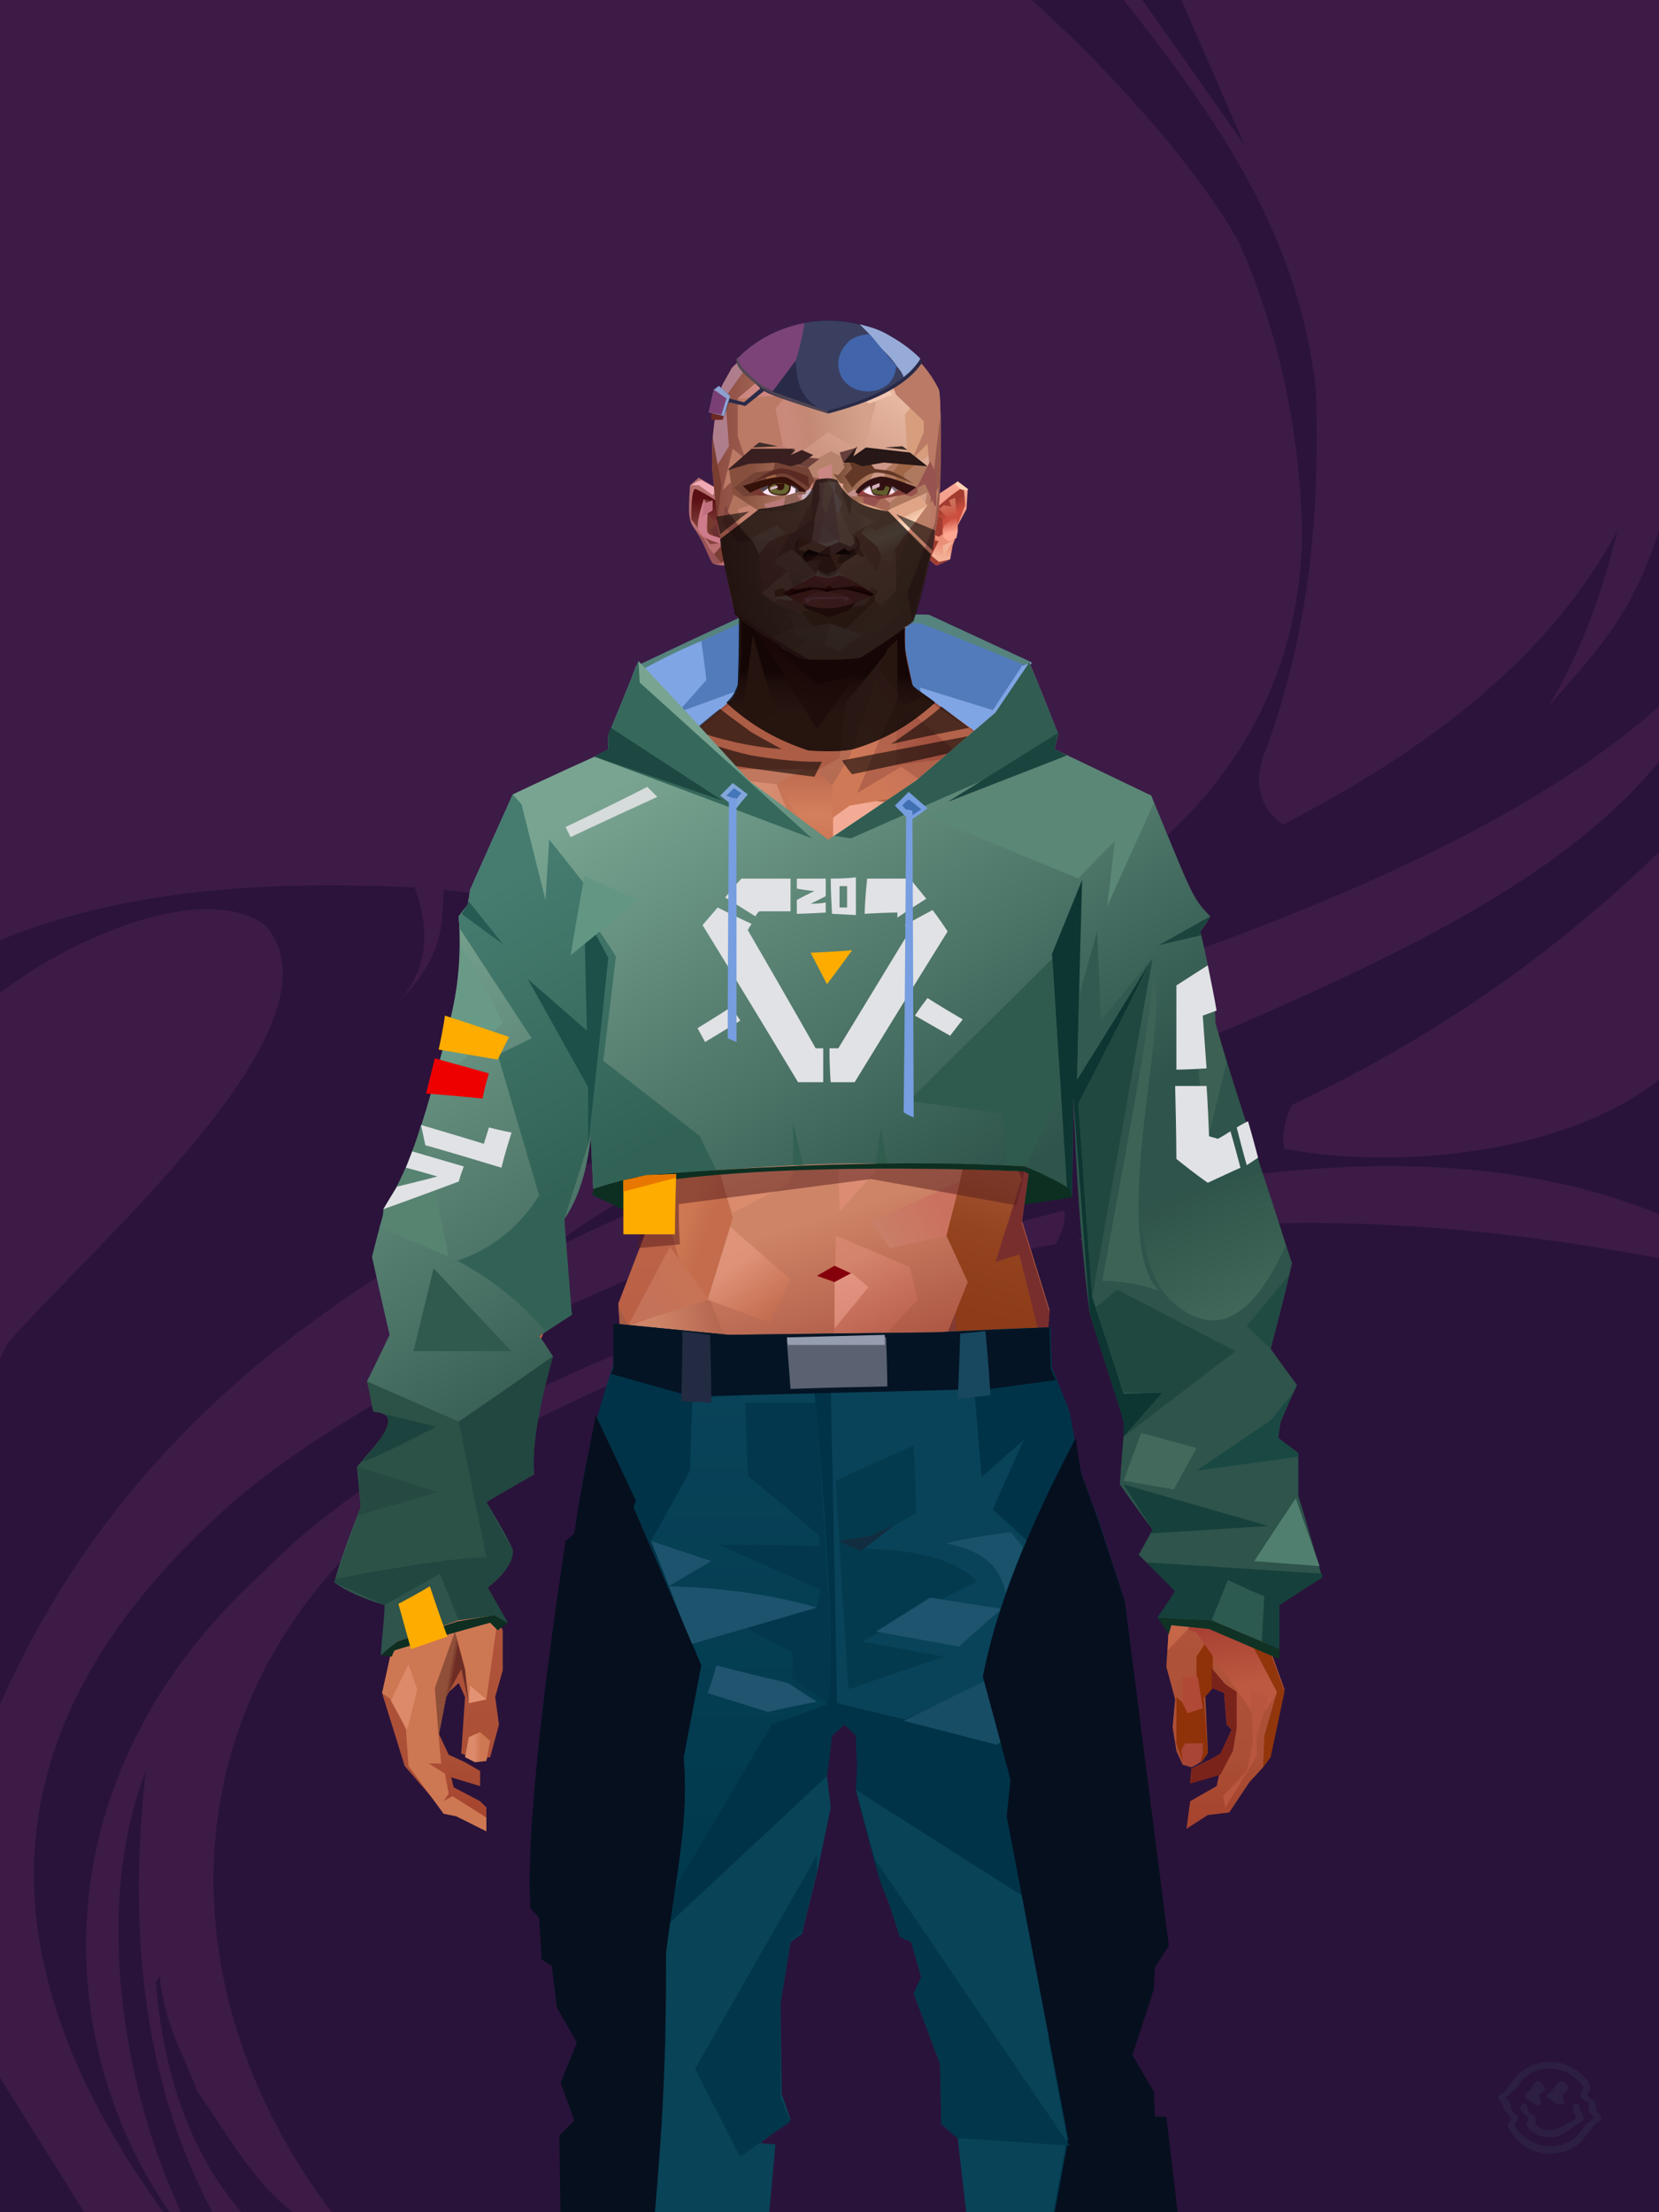 <?xml version="1.0" encoding="UTF-8"?>
<svg width="1320px" height="1760px" viewBox="0 0 1320 1760" version="1.1" xmlns="http://www.w3.org/2000/svg" xmlns:xlink="http://www.w3.org/1999/xlink">
<defs >
</defs >
<g stroke="none" stroke-width="1" fill="none" id="id-bg-80-Artboard-0" fill-rule="evenodd">
<g id="id-bg-80-Artboard-1">
<rect fill="#3c1b47" width="1320" height="1760" x="0" y="0" id="id-bg-80-Artboard-2">
</rect >
<g transform="translate(0,0)" fill="#29133a" id="id-bg-80-Artboard-3">
<path d="M 264 1760 C 112 1560 129 1276 427 1129 C 794 948 1066 954 1320 1001 L 1320 1760 C 616 1760 264 1760 264 1760 Z" id="id-bg-80-Artboard-4">
</path >
<path d="M 124 1577 C 130 1650 151 1712 192 1760 C 192 1760 233 1760 233 1760 C 200 1735 178 1693 157 1664 C 145 1632 131 1611 127 1572 L 124 1577 Z" id="id-bg-80-Artboard-5">
</path >
<path d="M 169 1760 C 153 1760 144 1760 144 1760 C 93 1650 77 1508 116 1409 C 100 1550 119 1666 169 1760 Z" id="id-bg-80-Artboard-6">
</path >
<path d="M 135 1760 C 133 1760 130 1760 130 1760 C -8 1569 -25 1378 189 1192 C 347 1060 622 974 827 882 C 819 907 820 917 831 914 C 844 908 857 892 867 865 C 1088 774 1236 708 1320 606 C 1320 654 1320 678 1320 678 C 1244 751 1153 820 1028 879 C 1021 893 1020 905 1022 914 C 1112 931 1246 918 1320 859 C 1320 930 1320 966 1320 966 C 1213 922 1075 915 903 950 C 844 998 815 1022 815 1022 C 838 998 849 978 847 963 C 547 1038 325 1133 209 1251 C 27 1417 44 1630 135 1760 Z" id="id-bg-80-Artboard-4">
</path >
<path d="M 1320 562 C 1210 660 1020 740 791 809 C 396 928 127 1069 0 1356 C 0 1173 0 1081 0 1081 C 4 1073 6 1069 6 1069 C 75 989 280 815 211 736 C 162 700 55 747 0 790 L 0 748 C 103 706 216 701 330 706 C 342 740 341 771 317 797 C 353 762 352 735 353 708 C 468 720 583 751 726 738 C 773 696 797 675 797 675 C 743 744 717 779 717 779 C 761 747 783 731 783 731 C 807 727 834 721 867 712 C 979 641 1036 539 1036 421 C 1034 342 1018 266 986 193 C 956 139 891 63 821 0 L 894 0 C 975 102 1034 192 1047 311 C 1050 404 1043 499 1007 597 C 995 624 1005 646 1021 656 C 1137 596 1233 523 1287 422 C 1275 470 1259 517 1232 562 C 1264 525 1298 493 1320 422 L 1320 562 Z" opacity="0.888" id="id-bg-80-Artboard-4">
</path >
<path d="M 909 0 L 990 115 L 940 0 C 919 0 909 0 909 0 Z" id="id-bg-80-Artboard-9">
</path >
<polygon points="0 1653 0 1760 67 1760" id="id-bg-80-Artboard-10">
</polygon >
<path d="M 790 834 L 810 825 C 770 853 742 870 686 895 C 606 921 515 956 433 997 C 490 952 540 930 623 897 C 683 875 739 854 790 834 Z" id="id-bg-80-Artboard-11">
</path >
<path d="M 850 810 C 791 856 762 878 762 878 L 832 850 C 844 824 850 810 850 810 Z" id="id-bg-80-Artboard-12">
</path >
</g >
</g >
</g >
<defs >
</defs >
<g transform="translate(471,487)" id="id-male-4_cropped_hoodie_back-0">
<path d="M 35 43 C 96 14 127 0 127 0 L 268 2 L 350 40 L 325 79 L 188 186 L 32 51 C 34 46 35 43 35 43 Z" fill="#56837d" id="id-male-4_cropped_hoodie_back-1">
</path >
<path d="M 40 46 C 72 31 87 23 87 23 C 115 10 129 4 129 4 C 218 7 262 9 262 9 C 318 31 346 43 346 43 L 323 78 L 188 186 L 40 46 Z" fill="#527bbb" id="id-male-4_cropped_hoodie_back-2">
</path >
<path d="M 1 464 C 29 434 59 416 91 411 C 154 401 296 417 296 417 C 352 440 380 451 380 451 L 380 466 C 308 477 257 483 226 484 C 196 486 129 482 24 475 L 1 464 Z" fill="#0c2f21" id="id-male-4_cropped_hoodie_back-2">
</path >
<path d="M 40 46 C 60 34 87 23 87 23 C 90 44 91 54 91 54 C 76 71 68 80 68 80 C 112 64 134 56 134 56 C 133 70 133 77 133 77 C 119 88 112 93 112 93 L 125 133 L 40 56 C 37 53 37 50 40 46 Z" fill="#80a5e4" id="id-male-4_cropped_hoodie_back-4">
</path >
<path d="M 261 60 L 319 78 L 342 43 L 350 40 C 332 66 323 79 323 79 C 280 118 259 138 259 138 C 266 95 269 74 269 74 L 262 70 C 262 63 261 60 261 60 Z" fill="#80a5e4" id="id-male-4_cropped_hoodie_back-5">
</path >
</g >
<defs >
<linearGradient x1="50%" y1="6%" x2="50%" y2="99%" id="id-male-6.6_base_5-0">
<stop stop-color="#914537" offset="0%">
</stop >
<stop stop-color="#d47f5c" offset="8%">
</stop >
<stop stop-color="#b1583c" offset="20%">
</stop >
<stop stop-color="#bd6449" offset="34%">
</stop >
<stop stop-color="#ab4f36" offset="71%">
</stop >
<stop stop-color="#890000" offset="100%">
</stop >
</linearGradient >
<linearGradient x1="50%" y1="-10%" x2="50%" y2="84%" id="id-male-6.6_base_5-1">
<stop stop-color="#b05a3c" offset="0%">
</stop >
<stop stop-color="#d47f59" offset="49%">
</stop >
<stop stop-color="#d47f59" offset="100%">
</stop >
</linearGradient >
<linearGradient x1="57%" y1="50%" x2="47%" y2="56%" id="id-male-6.6_base_5-2">
<stop stop-color="#893810" offset="0%">
</stop >
<stop stop-color="#883c15" offset="100%">
</stop >
</linearGradient >
<linearGradient x1="45%" y1="35%" x2="55%" y2="47%" id="id-male-6.6_base_5-3">
<stop stop-color="#b87263" offset="0%">
</stop >
<stop stop-color="#94451b" offset="100%">
</stop >
</linearGradient >
<linearGradient x1="54%" y1="31%" x2="47%" y2="81%" id="id-male-6.6_base_5-4">
<stop stop-color="#b3634b" offset="0%">
</stop >
<stop stop-color="#af5e4a" offset="20%">
</stop >
<stop stop-color="#ab5c40" offset="60%">
</stop >
<stop stop-color="#94441e" offset="81%">
</stop >
<stop stop-color="#8d3b18" offset="100%">
</stop >
</linearGradient >
<linearGradient x1="43%" y1="38%" x2="54%" y2="44%" id="id-male-6.6_base_5-5">
<stop stop-color="#8f4f38" offset="0%">
</stop >
<stop stop-color="#6d2c24" offset="100%">
</stop >
</linearGradient >
<linearGradient x1="50%" y1="40%" x2="58%" y2="82%" id="id-male-6.6_base_5-6">
<stop stop-color="#ce8466" offset="0%">
</stop >
<stop stop-color="#a34a3b" offset="100%">
</stop >
</linearGradient >
<linearGradient x1="50%" y1="41%" x2="49%" y2="66%" id="id-male-6.6_base_5-7">
<stop stop-color="#571b12" offset="0%">
</stop >
<stop stop-color="#863b30" offset="27%">
</stop >
<stop stop-color="#ac5d46" offset="100%">
</stop >
</linearGradient >
<linearGradient x1="63%" y1="4%" x2="25%" y2="77%" id="id-male-6.6_base_5-8">
<stop stop-color="#ec9e83" offset="0%">
</stop >
<stop stop-color="#f0a38d" offset="55%">
</stop >
<stop stop-color="#d88566" offset="100%">
</stop >
</linearGradient >
<linearGradient x1="50%" y1="23%" x2="41%" y2="77%" id="id-male-6.6_base_5-9">
<stop stop-color="#6b1b1c" offset="0%">
</stop >
<stop stop-color="#883a2c" offset="100%">
</stop >
</linearGradient >
<linearGradient x1="47%" y1="22%" x2="55%" y2="89%" id="id-male-6.6_base_5-10">
<stop stop-color="#a55640" offset="0%">
</stop >
<stop stop-color="#ad5c43" offset="100%">
</stop >
</linearGradient >
<linearGradient x1="86%" y1="87%" x2="11%" y2="66%" id="id-male-6.6_base_5-11">
<stop stop-color="#9f4b3c" offset="0%">
</stop >
<stop stop-color="#a95946" offset="100%">
</stop >
</linearGradient >
<linearGradient x1="71%" y1="11%" x2="50%" y2="100%" id="id-male-6.6_base_5-12">
<stop stop-color="#b1583c" offset="0%" stop-opacity="0">
</stop >
<stop stop-color="#b46953" offset="100%">
</stop >
</linearGradient >
<linearGradient x1="66%" y1="46%" x2="56%" y2="43%" id="id-male-6.6_base_5-13">
<stop stop-color="#914640" offset="0%">
</stop >
<stop stop-color="#8e3b3d" offset="100%">
</stop >
</linearGradient >
<linearGradient x1="100%" y1="41%" x2="50%" y2="63%" id="id-male-6.6_base_5-14">
<stop stop-color="#6a1b1c" offset="0%">
</stop >
<stop stop-color="#631d1a" offset="100%">
</stop >
</linearGradient >
<linearGradient x1="69%" y1="20%" x2="50%" y2="100%" id="id-male-6.6_base_5-15">
<stop stop-color="#a0493e" offset="0%">
</stop >
<stop stop-color="#ab5c49" offset="100%">
</stop >
</linearGradient >
<linearGradient x1="36%" y1="20%" x2="57%" y2="81%" id="id-male-6.6_base_5-16">
<stop stop-color="#e39d82" offset="0%">
</stop >
<stop stop-color="#c3795d" offset="100%">
</stop >
</linearGradient >
<linearGradient x1="26%" y1="83%" x2="92%" y2="50%" id="id-male-6.6_base_5-17">
<stop stop-color="#d7835f" offset="0%">
</stop >
<stop stop-color="#ad6545" offset="100%" stop-opacity="0">
</stop >
</linearGradient >
<linearGradient x1="17%" y1="56%" x2="85%" y2="45%" id="id-male-6.6_base_5-18">
<stop stop-color="#e49478" offset="0%">
</stop >
<stop stop-color="#ca8266" offset="52%">
</stop >
<stop stop-color="#bf6e50" offset="100%">
</stop >
</linearGradient >
<linearGradient x1="17%" y1="24%" x2="70%" y2="81%" id="id-male-6.6_base_5-19">
<stop stop-color="#ed9e85" offset="0%">
</stop >
<stop stop-color="#b9694f" offset="100%">
</stop >
</linearGradient >
<linearGradient x1="26%" y1="42%" x2="80%" y2="75%" id="id-male-6.6_base_5-20">
<stop stop-color="#eda186" offset="0%">
</stop >
<stop stop-color="#d68360" offset="100%" stop-opacity="0">
</stop >
</linearGradient >
<linearGradient x1="29%" y1="56%" x2="77%" y2="50%" id="id-male-6.6_base_5-21">
<stop stop-color="#f4ab96" offset="0%">
</stop >
<stop stop-color="#dd9470" offset="100%" stop-opacity="0">
</stop >
</linearGradient >
<linearGradient x1="74%" y1="24%" x2="34%" y2="74%" id="id-male-6.6_base_5-22">
<stop stop-color="#c16e5c" offset="0%">
</stop >
<stop stop-color="#d07957" offset="100%">
</stop >
</linearGradient >
<linearGradient x1="66%" y1="100%" x2="40%" y2="0%" id="id-male-6.6_base_5-23">
<stop stop-color="#c86f52" offset="0%">
</stop >
<stop stop-color="#f1a793" offset="46%">
</stop >
<stop stop-color="#ce7854" offset="100%">
</stop >
</linearGradient >
<linearGradient x1="28%" y1="76%" x2="73%" y2="20%" id="id-male-6.6_base_5-24">
<stop stop-color="#c56649" offset="0%">
</stop >
<stop stop-color="#ae4636" offset="67%">
</stop >
<stop stop-color="#b24a39" offset="100%">
</stop >
</linearGradient >
<linearGradient x1="52%" y1="13%" x2="59%" y2="75%" id="id-male-6.6_base_5-25">
<stop stop-color="#9f362e" offset="0%">
</stop >
<stop stop-color="#bc5940" offset="100%">
</stop >
</linearGradient >
<linearGradient x1="66%" y1="59%" x2="24%" y2="66%" id="id-male-6.6_base_5-26">
<stop stop-color="#ab5c47" offset="0%">
</stop >
<stop stop-color="#ce8467" offset="100%">
</stop >
</linearGradient >
<linearGradient x1="41%" y1="11%" x2="61%" y2="81%" id="id-male-6.6_base_5-27">
<stop stop-color="#de8c76" offset="0%">
</stop >
<stop stop-color="#bb5a4a" offset="100%">
</stop >
</linearGradient >
<linearGradient x1="19%" y1="58%" x2="66%" y2="43%" id="id-male-6.6_base_5-28">
<stop stop-color="#e09d85" offset="0%">
</stop >
<stop stop-color="#c68266" offset="100%">
</stop >
</linearGradient >
<linearGradient x1="73%" y1="50%" x2="30%" y2="53%" id="id-male-6.6_base_5-29">
<stop stop-color="#9b5f42" offset="0%">
</stop >
<stop stop-color="#b67b61" offset="100%">
</stop >
</linearGradient >
<linearGradient x1="31%" y1="0%" x2="50%" y2="100%" id="id-male-6.6_base_5-30">
<stop stop-color="#eea190" offset="0%">
</stop >
<stop stop-color="#e69987" offset="100%">
</stop >
</linearGradient >
<linearGradient x1="29%" y1="43%" x2="65%" y2="100%" id="id-male-6.6_base_5-31">
<stop stop-color="#e4987e" offset="0%">
</stop >
<stop stop-color="#c76d4e" offset="100%">
</stop >
</linearGradient >
<linearGradient x1="13%" y1="78%" x2="84%" y2="50%" id="id-male-6.6_base_5-32">
<stop stop-color="#c87e68" offset="0%">
</stop >
<stop stop-color="#cb715f" offset="100%">
</stop >
</linearGradient >
<linearGradient x1="50%" y1="0%" x2="36%" y2="100%" id="id-male-6.6_base_5-33">
<stop stop-color="#e6977f" offset="0%">
</stop >
<stop stop-color="#de8d74" offset="100%">
</stop >
</linearGradient >
<linearGradient x1="50%" y1="28%" x2="64%" y2="55%" id="id-male-6.6_base_5-34">
<stop stop-color="#e49777" offset="0%">
</stop >
<stop stop-color="#df8e6e" offset="100%">
</stop >
</linearGradient >
<linearGradient x1="40%" y1="55%" x2="62%" y2="71%" id="id-male-6.6_base_5-35">
<stop stop-color="#ce7853" offset="0%">
</stop >
<stop stop-color="#c46c4c" offset="100%">
</stop >
</linearGradient >
<linearGradient x1="9%" y1="37%" x2="88%" y2="55%" id="id-male-6.6_base_5-36">
<stop stop-color="#ad5d46" offset="0%">
</stop >
<stop stop-color="#913a39" offset="100%">
</stop >
</linearGradient >
<linearGradient x1="62%" y1="19%" x2="50%" y2="100%" id="id-male-6.6_base_5-37">
<stop stop-color="#ca7352" offset="0%">
</stop >
<stop stop-color="#ab4d3c" offset="100%">
</stop >
</linearGradient >
<linearGradient x1="45%" y1="18%" x2="51%" y2="67%" id="id-male-6.6_base_5-38">
<stop stop-color="#f1a68e" offset="0%">
</stop >
<stop stop-color="#d47c59" offset="100%">
</stop >
</linearGradient >
<linearGradient x1="50%" y1="0%" x2="50%" y2="100%" id="id-male-6.6_base_5-39">
<stop stop-color="#f1a38c" offset="0%">
</stop >
<stop stop-color="#d07b57" offset="100%">
</stop >
</linearGradient >
<linearGradient x1="45%" y1="50%" x2="58%" y2="50%" id="id-male-6.6_base_5-40">
<stop stop-color="#a84b37" offset="0%">
</stop >
<stop stop-color="#cd7c64" offset="100%">
</stop >
</linearGradient >
<linearGradient x1="33%" y1="74%" x2="77%" y2="42%" id="id-male-6.6_base_5-41">
<stop stop-color="#c47259" offset="0%">
</stop >
<stop stop-color="#c87355" offset="100%">
</stop >
</linearGradient >
<linearGradient x1="63%" y1="59%" x2="38%" y2="59%" id="id-male-6.6_base_5-42">
<stop stop-color="#ce7753" offset="0%">
</stop >
<stop stop-color="#dc8a6a" offset="100%">
</stop >
</linearGradient >
<linearGradient x1="50%" y1="0%" x2="50%" y2="100%" id="id-male-6.6_base_5-43">
<stop stop-color="#cc8672" offset="0%">
</stop >
<stop stop-color="#a24638" offset="100%">
</stop >
</linearGradient >
<linearGradient x1="47%" y1="47%" x2="53%" y2="50%" id="id-male-6.6_base_5-44">
<stop stop-color="#ca9b87" offset="0%">
</stop >
<stop stop-color="#a04c40" offset="100%">
</stop >
</linearGradient >
<linearGradient x1="50%" y1="0%" x2="50%" y2="100%" id="id-male-6.6_base_5-45">
<stop stop-color="#ab5b4f" offset="0%">
</stop >
<stop stop-color="#ab5a53" offset="100%">
</stop >
</linearGradient >
<linearGradient x1="50%" y1="11%" x2="50%" y2="100%" id="id-male-6.6_base_5-46">
<stop stop-color="#b98472" offset="0%">
</stop >
<stop stop-color="#cd8870" offset="100%">
</stop >
</linearGradient >
<linearGradient x1="0%" y1="55%" x2="100%" y2="55%" id="id-male-6.6_base_5-47">
<stop stop-color="#b6746e" offset="0%">
</stop >
<stop stop-color="#9e4248" offset="100%">
</stop >
</linearGradient >
<linearGradient x1="50%" y1="37%" x2="50%" y2="100%" id="id-male-6.6_base_5-48">
<stop stop-color="#c1846e" offset="0%">
</stop >
<stop stop-color="#a32e2c" offset="100%">
</stop >
</linearGradient >
<linearGradient x1="49%" y1="41%" x2="51%" y2="77%" id="id-male-6.6_base_5-49">
<stop stop-color="#9f5844" offset="0%">
</stop >
<stop stop-color="#872f14" offset="59%">
</stop >
<stop stop-color="#a44b3b" offset="100%">
</stop >
</linearGradient >
<linearGradient x1="33%" y1="47%" x2="59%" y2="56%" id="id-male-6.6_base_5-50">
<stop stop-color="#a55b45" offset="0%">
</stop >
<stop stop-color="#763517" offset="100%">
</stop >
</linearGradient >
</defs >
<g transform="translate(304,473)" id="id-male-6.6_base_5-51">
<polygon points="174 662 139 824 137 906 146 1082 171 1154 176 1211 174 1230 175 1284 287 1284 284 1265 308 1195 306 1124 345 952 343 912 353 879 362 881 371 877 383 904 391 970 434 1079 457 1202 475 1252 475 1284 596 1284 600 1225 591 1146 609 1103 612 997 596 842 545 671 539 640 528 606 531 569 509 498 522 403 539 360 539 348 563 464 576 498 585 574 637 704 646 760 646 778 626 822 624 853 631 879 629 901 632 920 637 931 647 931 657 920 655 877 659 867 670 874 672 899 676 903 667 923 644 934 643 945 666 939 664 948 643 960 640 982 657 971 674 969 690 945 701 933 704 926 707 923 713 892 718 871 704 832 696 786 703 768 693 725 693 521 652 425 629 282 626 203 612 175 567 156 548 141 530 139 479 114 422 73 416 42 415 1 285 0 284 73 279 83 242 114 196 137 171 139 155 156 108 175 91 228 91 287 68 431 30 516 23 602 28 725 16 764 21 782 0 874 18 932 49 968 59 970 83 982 83 965 78 960 57 949 55 941 78 948 78 936 66 929 53 923 45 906 51 875 61 866 66 877 63 922 75 927 86 925 93 899 90 877 96 856 96 824 75 778 77 738 108 637 139 562 142 495 159 458 180 358 199 403 203 461 211 504 188 564 191 608" fill="url(#id-male-6.6_base_5-0)" id="id-male-6.6_base_5-52">
</polygon >
<polygon points="91 287 68 431 30 516 23 602 72 688 117 614 98 452 109 469 123 336 102 372 109 294 88 309 109 285" fill="url(#id-male-6.6_base_5-1)" id="id-male-6.6_base_5-52">
</polygon >
<polygon points="383 906 391 972 434 1081 457 1204 475 1254 475 1287 596 1287 600 1226 591 1148 609 1105 612 999 602 904 584 908 584 846 535 683 456 705 382 878" fill="url(#id-male-6.6_base_5-2)" id="id-male-6.6_base_5-52">
</polygon >
<polygon points="137 907 146 1083 171 1156 176 1212 174 1232 175 1286 175 1287 287 1287 284 1266 308 1197 306 1126 345 954 343 923 293 814 263 724 247 711" fill="url(#id-male-6.6_base_5-3)" id="id-male-6.6_base_5-52">
</polygon >
<polygon points="545 673 539 641 528 608 531 571 509 500 522 405 539 361 539 350 563 465 576 500 601 540 660 491 688 529 652 427 629 283 626 205 612 177 568 157 548 142 530 141 479 116 422 75 416 44 415 3 360 3 360 715 462 724" fill="url(#id-male-6.6_base_5-4)" id="id-male-6.6_base_5-52">
</polygon >
<polygon points="83 984 59 972 49 970 21 932 19 903 7 879 0 874 11 824 38 786 38 814 56 786 78 800 91 822 83 879 69 882 63 855 51 877 45 908 47 930 37 930 50 938 53 954 49 960 56 956 83 973" fill="#ce7753" id="id-male-6.6_base_5-57">
</polygon >
<polygon points="66 855 69 882 63 855 51 877 45 908 42 870 58 825" fill="url(#id-male-6.6_base_5-5)" id="id-male-6.6_base_5-57">
</polygon >
<polygon points="83 879 69 882 70 868" fill="#e39273" id="id-male-6.6_base_5-57">
</polygon >
<polygon points="481 376 513 349 558 291 522 368" fill="#a2656c" id="id-male-6.6_base_5-60">
</polygon >
<polygon points="313 697 260 560 246 448 259 424 355 408 361 366 317 404 285 409 267 378 313 343 394 351 431 378 420 404 368 399 371 404 449 421 466 441 449 510 466 547 406 697 358 717" fill="url(#id-male-6.6_base_5-6)" id="id-male-6.6_base_5-61">
</polygon >
<polygon points="410 90 430 82 423 76 416 45 416 7 286 9 286 48 283 76 278 86 244 114 195 139 366 139 390 70 410 26" fill="url(#id-male-6.6_base_5-7)" id="id-male-6.6_base_5-62">
</polygon >
<polygon points="182 180 133 231 97 289 97 231 113 182 165 159" fill="url(#id-male-6.6_base_5-8)" id="id-male-6.6_base_5-63">
</polygon >
<polygon points="346 107 384 55 409 31 414 23 299 31" fill="url(#id-male-6.6_base_5-9)" id="id-male-6.6_base_5-64">
</polygon >
<polygon points="287 93 295 32 323 129" fill="url(#id-male-6.6_base_5-10)" id="id-male-6.6_base_5-65">
</polygon >
<polygon points="336 139 314 151 270 146 224 139" fill="#c0775d" id="id-male-6.6_base_5-66">
</polygon >
<polygon points="410 84 409 136 461 129" fill="url(#id-male-6.6_base_5-11)" id="id-male-6.6_base_5-67">
</polygon >
<polygon points="173 246 167 286 191 351 263 386 328 330 359 330 359 152 348 139 336 139 309 152" fill="url(#id-male-6.6_base_5-12)" id="id-male-6.6_base_5-68">
</polygon >
<polygon points="464 159 516 190 500 159" fill="url(#id-male-6.6_base_5-13)" id="id-male-6.6_base_5-69">
</polygon >
<polygon points="302 31 346 72 382 62 409 37 416 28 416 13" fill="url(#id-male-6.6_base_5-14)" id="id-male-6.6_base_5-70">
</polygon >
<polygon points="263 151 191 202 219 151" fill="#bb6d52" id="id-male-6.6_base_5-71">
</polygon >
<polygon points="154 206 170 170 122 188" fill="#ffb4a1" id="id-male-6.6_base_5-72">
</polygon >
<polygon points="358 285 344 299 323 318 305 354 358 345 354 305" fill="url(#id-male-6.6_base_5-15)" id="id-male-6.6_base_5-73">
</polygon >
<polygon points="260 361 265 387 203 371 191 347" fill="#9e4d3d" id="id-male-6.6_base_5-74">
</polygon >
<polygon points="198 362 181 359 167 284" fill="#760000" id="id-male-6.6_base_5-75">
</polygon >
<polygon points="477 341 477 335 488 326 496 325 509 338 496 348 485 354" fill="#883232" id="id-male-6.6_base_5-76">
</polygon >
<polygon points="314 151 342 220 317 293 237 351 209 318 172 251 185 205 270 146" fill="url(#id-male-6.6_base_5-16)" id="id-male-6.6_base_5-77">
</polygon >
<polygon points="314 151 330 238 209 318 172 251 185 205 270 146" fill="url(#id-male-6.6_base_5-17)" id="id-male-6.6_base_5-77">
</polygon >
<polygon points="314 151 350 205 220 227 185 205 270 146" fill="url(#id-male-6.6_base_5-18)" opacity="0.369" id="id-male-6.6_base_5-77">
</polygon >
<polygon points="211 335 223 322 242 327 244 332 235 353 213 349" fill="#983d37" id="id-male-6.6_base_5-80">
</polygon >
<polygon points="224 339 226 342 226 345 222 349 235 350 242 333 230 338 227 335" fill="#a6607c" id="id-male-6.6_base_5-81">
</polygon >
<polygon points="488 343 491 347 486 351 479 338 489 327 495 327 493 336" fill="#a84e5a" id="id-male-6.6_base_5-82">
</polygon >
<polygon points="485 339 488 343 493 337" fill="#d57d5e" id="id-male-6.6_base_5-83">
</polygon >
<polygon points="359 162 359 291 406 325 455 347 529 267 463 182 415 166" fill="url(#id-male-6.6_base_5-19)" id="id-male-6.6_base_5-84">
</polygon >
<polygon points="359 178 359 281 391 302 391 249 489 270 461 189 415 166" fill="url(#id-male-6.6_base_5-20)" id="id-male-6.6_base_5-84">
</polygon >
<polygon points="359 178 359 219 472 220 461 189 415 166 371 163" fill="url(#id-male-6.6_base_5-21)" id="id-male-6.6_base_5-84">
</polygon >
<polygon points="358 178 372 168 440 156 413 137 378 158 411 80 396 60 358 146" fill="url(#id-male-6.6_base_5-22)" id="id-male-6.6_base_5-87">
</polygon >
<polygon points="346 140 358 152 372 129 400 48 369 86 364 130" fill="#b66b53" id="id-male-6.6_base_5-88">
</polygon >
<polygon points="591 281 601 226 559 159 514 159 523 138 499 156 571 263" fill="url(#id-male-6.6_base_5-23)" id="id-male-6.6_base_5-89">
</polygon >
<polygon points="609 298 626 332 629 285 627 227 614 207 617 251" fill="#9a84a9" id="id-male-6.6_base_5-90">
</polygon >
<polygon points="554 159 567 157 612 177 614 192 579 175 603 207 601 226" fill="#c2694b" id="id-male-6.6_base_5-91">
</polygon >
<polygon points="625 840 700 762 688 738 679 784 648 776 626 822" fill="url(#id-male-6.6_base_5-24)" id="id-male-6.6_base_5-92">
</polygon >
<polygon points="648 862 648 845 661 825 661 870 654 878 657 922 652 929 637 929 632 914 632 893 632 877 644 888" fill="#8f3209" id="id-male-6.6_base_5-93">
</polygon >
<polygon points="554 375 577 333 607 451 594 508 568 462" fill="#c86d5d" id="id-male-6.6_base_5-94">
</polygon >
<polygon points="641 823 648 826 697 896 713 873 682 781" fill="url(#id-male-6.6_base_5-25)" id="id-male-6.6_base_5-92">
</polygon >
<polygon points="623 326 643 425 633 431 693 523 652 427 636 326 625 315" fill="#9e7994" id="id-male-6.6_base_5-96">
</polygon >
<polygon points="628 274 638 339 623 314" fill="#8e465a" id="id-male-6.6_base_5-97">
</polygon >
<polygon points="693 523 695 567 685 525 618 416 633 431" fill="#913f53" id="id-male-6.6_base_5-98">
</polygon >
<polygon points="640 463 599 539 601 571 634 655 646 703 650 754 658 640 660 491" fill="#ca6e4e" id="id-male-6.6_base_5-99">
</polygon >
<polygon points="610 531 648 646 652 546 638 479" fill="#dc8a72" id="id-male-6.6_base_5-99">
</polygon >
<polygon points="693 748 677 730 677 700 660 491 685 525 691 552 684 727" fill="#ac4536" id="id-male-6.6_base_5-101">
</polygon >
<polygon points="691 746 703 768 693 727 695 567 691 551 683 727" fill="#95a2d2" id="id-male-6.6_base_5-102">
</polygon >
<polygon points="260 559 310 683 355 716 263 713 238 685 195 582" fill="url(#id-male-6.6_base_5-26)" id="id-male-6.6_base_5-103">
</polygon >
<polygon points="637 931 636 919 639 914 653 914 653 922 651 929 648 931 644 933" fill="#a84536" id="id-male-6.6_base_5-104">
</polygon >
<polygon points="637 861 637 882 641 890 653 886 649 861" fill="#b14937" id="id-male-6.6_base_5-105">
</polygon >
<polygon points="691 871 693 912 688 936 669 956 671 965 696 924 696 909 705 877" fill="#b85640" id="id-male-6.6_base_5-106">
</polygon >
<polygon points="703 768 684 788 693 837 712 873 702 908 701 933 707 925 718 873 704 834 697 788" fill="#91350b" id="id-male-6.6_base_5-107">
</polygon >
<polygon points="667 939 643 946 644 934 657 928 667 922 676 903 672 899 670 874 660 870 660 854 671 867 680 873 680 902 677 920" fill="#7a231b" id="id-male-6.6_base_5-108">
</polygon >
<polygon points="361 510 359 634 426 561 420 535" fill="url(#id-male-6.6_base_5-27)" opacity="0.626" id="id-male-6.6_base_5-109">
</polygon >
<polygon points="319 403 289 399 268 380 313 343 361 348 362 372" fill="url(#id-male-6.6_base_5-28)" id="id-male-6.6_base_5-110">
</polygon >
<polygon points="171 141 168 151 180 151 204 139 196 138" fill="url(#id-male-6.6_base_5-29)" id="id-male-6.6_base_5-111">
</polygon >
<polygon points="359 308 362 360 382 334" fill="#dd9481" opacity="0.625" id="id-male-6.6_base_5-112">
</polygon >
<polygon points="360 546 360 584 387 551 374 540" fill="url(#id-male-6.6_base_5-30)" opacity="0.626" id="id-male-6.6_base_5-113">
</polygon >
<polygon points="346 542 360 547 373 540 360 534" fill="#86000c" id="id-male-6.6_base_5-114">
</polygon >
<polygon points="325 545 277 503 259 561 308 579" fill="url(#id-male-6.6_base_5-31)" opacity="0.758" id="id-male-6.6_base_5-115">
</polygon >
<polygon points="389 499 460 467 449 510 404 520" fill="url(#id-male-6.6_base_5-32)" id="id-male-6.6_base_5-116">
</polygon >
<polygon points="364 491 361 403 420 428" fill="url(#id-male-6.6_base_5-33)" opacity="0.758" id="id-male-6.6_base_5-117">
</polygon >
<polygon points="262 446 333 446 323 469 279 492" fill="url(#id-male-6.6_base_5-34)" opacity="0.758" id="id-male-6.6_base_5-118">
</polygon >
<polygon points="259 425 279 496 259 561 236 528 213 443 227 425 243 447" fill="url(#id-male-6.6_base_5-35)" id="id-male-6.6_base_5-119">
</polygon >
<polygon points="412 343 444 374 466 383 499 351 447 354 416 339" fill="url(#id-male-6.6_base_5-36)" id="id-male-6.6_base_5-120">
</polygon >
<polygon points="164 252 163 278 128 284" fill="#953f32" id="id-male-6.6_base_5-121">
</polygon >
<polygon points="58 478 88 441 88 416 69 430 66 456" fill="url(#id-male-6.6_base_5-37)" id="id-male-6.6_base_5-122">
</polygon >
<polygon points="76 684 69 634 61 517 89 474 111 569" fill="url(#id-male-6.6_base_5-38)" id="id-male-6.6_base_5-123">
</polygon >
<polygon points="53 489 47 539 69 635 76 684 53 760 40 781 16 766 28 727 23 604 28 544" fill="url(#id-male-6.6_base_5-39)" id="id-male-6.6_base_5-124">
</polygon >
<polygon points="136 452 127 497 153 460 177 340 170 300" fill="#a34532" id="id-male-6.6_base_5-125">
</polygon >
<polygon points="181 359 159 460 143 497 142 514 123 532 109 514 108 490 127 497 153 460 177 340" fill="#943f3a" id="id-male-6.6_base_5-125">
</polygon >
<polygon points="38 747 28 772 38 788 44 772" fill="#e39275" id="id-male-6.6_base_5-127">
</polygon >
<polygon points="359 379 342 413 361 444 377 417" fill="url(#id-male-6.6_base_5-40)" id="id-male-6.6_base_5-128">
</polygon >
<polygon points="196 581 260 561 229 519" fill="url(#id-male-6.6_base_5-41)" id="id-male-6.6_base_5-129">
</polygon >
<polygon points="74 929 66 925 69 909 78 905 86 912 83 928" fill="url(#id-male-6.6_base_5-42)" id="id-male-6.6_base_5-130">
</polygon >
<polygon points="20 903 7 880 21 851 28 871" fill="#dc8a6a" id="id-male-6.6_base_5-131">
</polygon >
<polygon points="218 1123 203 1040 191 913 171 1090 182 1169 230 1208 261 1237 270 1213 234 1175 212 1157 272 1191 281 1169" fill="url(#id-male-6.6_base_5-43)" opacity="0.808" id="id-male-6.6_base_5-132">
</polygon >
<polygon points="182 1207 181 1155 213 1106 236 1166 230 1210" fill="#b15d4d" id="id-male-6.6_base_5-133">
</polygon >
<polygon points="187 902 211 1137 227 1161 275 1187 299 1137 272 1009 299 918 269 791 211 836" fill="url(#id-male-6.6_base_5-44)" id="id-male-6.6_base_5-134">
</polygon >
<polygon points="288 1079 311 1040 311 942 295 903 264 1019 275 1188 301 1137" fill="url(#id-male-6.6_base_5-45)" id="id-male-6.6_base_5-135">
</polygon >
<polygon points="584 908 604 1008 608 1106 614 998 599 887" fill="#948ab4" id="id-male-6.6_base_5-136">
</polygon >
<polygon points="430 886 488 1140 535 1115 561 925 566 886 536 816 500 786" fill="url(#id-male-6.6_base_5-46)" opacity="0.792" id="id-male-6.6_base_5-137">
</polygon >
<polygon points="581 921 588 1011 584 1112 576 1162 544 1046 566 886" fill="url(#id-male-6.6_base_5-47)" id="id-male-6.6_base_5-138">
</polygon >
<polygon points="561 1247 518 1200 472 1112 494 931 505 931 594 1188 579 1244" fill="url(#id-male-6.6_base_5-48)" id="id-male-6.6_base_5-139">
</polygon >
<polygon points="531 1221 539 1263 536 1269 516 1287 509 1287 500 1263 513 1199 488 1226 462 1170 472 1101 427 1010 398 877 469 771 518 739 536 818 500 787 433 890 477 1078 534 1212" fill="url(#id-male-6.6_base_5-49)" id="id-male-6.6_base_5-140">
</polygon >
<polygon points="321 1058 284 852 258 721 266 733 371 879 362 883 354 881 343 914 345 954" fill="#99513d" id="id-male-6.6_base_5-141">
</polygon >
<polygon points="429 1068 424 875 536 705 454 704 380 865 384 906 391 972" fill="#9b4949" opacity="0.394" id="id-male-6.6_base_5-142">
</polygon >
<polygon points="175 1262 194 1287 206 1287 225 1226 213 1249 175 1221 174 1232" fill="#792e06" id="id-male-6.6_base_5-143">
</polygon >
<polygon points="528 1227 554 1234 569 1169 549 1168" fill="#b9645b" id="id-male-6.6_base_5-144">
</polygon >
<polygon points="546 678 545 672 539 641 528 608 531 571 509 500 522 405 539 361 539 350 547 389 542 330 558 289 517 369 528 369 517 411 499 442 509 465 488 531 507 525 522 585 449 724" fill="#792e2e" id="id-male-6.6_base_5-52">
</polygon >
<polygon points="402 722 490 609 522 585 449 723" fill="#9e4c3c" id="id-male-6.6_base_5-146">
</polygon >
<polygon points="174 664 139 826 137 907 139 937 238 690 352 886 354 881 362 883 371 879 383 906 471 773 548 712 596 844 545 673 539 641 478 697 449 723 278 705 232 657 188 566 191 610" fill="url(#id-male-6.6_base_5-50)" id="id-male-6.6_base_5-52">
</polygon >
<polygon points="139 836 225 709 167 697 139 826" fill="#8f361d" id="id-male-6.6_base_5-148">
</polygon >
<polygon points="518 734 596 843 547 678" fill="#711c13" id="id-male-6.6_base_5-149">
</polygon >
<polygon points="415 778 447 726 314 744 329 762" fill="#af5544" opacity="0.52" id="id-male-6.6_base_5-52">
</polygon >
<polygon points="411 685 463 666 456 573" fill="#823a34" id="id-male-6.6_base_5-151">
</polygon >
</g >
<defs >
<linearGradient x1="53%" y1="5%" x2="47%" y2="91%" id="id-male-6.8_face_5-0">
<stop stop-color="#f6a693" offset="0%">
</stop >
<stop stop-color="#eb8e76" offset="82%">
</stop >
<stop stop-color="#f3b197" offset="100%">
</stop >
</linearGradient >
<linearGradient x1="62%" y1="61%" x2="50%" y2="36%" id="id-male-6.8_face_5-1">
<stop stop-color="#cc4e3e" offset="0%">
</stop >
<stop stop-color="#a33c30" offset="100%">
</stop >
</linearGradient >
<linearGradient x1="50%" y1="13%" x2="57%" y2="81%" id="id-male-6.8_face_5-2">
<stop stop-color="#ce6f5a" offset="0%">
</stop >
<stop stop-color="#cc4e3e" offset="52%">
</stop >
<stop stop-color="#ffa791" offset="100%">
</stop >
</linearGradient >
<linearGradient x1="50%" y1="0%" x2="54%" y2="88%" id="id-male-6.8_face_5-3">
<stop stop-color="#b36e6c" offset="0%">
</stop >
<stop stop-color="#bb6e6f" offset="100%">
</stop >
</linearGradient >
<linearGradient x1="36%" y1="75%" x2="36%" y2="18%" id="id-male-6.8_face_5-4">
<stop stop-color="#85433d" offset="0%">
</stop >
<stop stop-color="#590f13" offset="100%">
</stop >
</linearGradient >
<linearGradient x1="48%" y1="84%" x2="4%" y2="84%" id="id-male-6.8_face_5-5">
<stop stop-color="#b6826b" offset="0%">
</stop >
<stop stop-color="#8f4e43" offset="100%">
</stop >
</linearGradient >
<linearGradient x1="23%" y1="68%" x2="57%" y2="19%" id="id-male-6.8_face_5-6">
<stop stop-color="#cb927f" offset="0%">
</stop >
<stop stop-color="#e6b7a1" offset="100%">
</stop >
</linearGradient >
<linearGradient x1="59%" y1="57%" x2="48%" y2="96%" id="id-male-6.8_face_5-7">
<stop stop-color="#bb7a65" offset="0%">
</stop >
<stop stop-color="#c2826a" offset="100%">
</stop >
</linearGradient >
<linearGradient x1="14%" y1="53%" x2="88%" y2="46%" id="id-male-6.8_face_5-8">
<stop stop-color="#c9897b" offset="0%">
</stop >
<stop stop-color="#c38874" offset="25%">
</stop >
<stop stop-color="#cc9781" offset="66%">
</stop >
<stop stop-color="#d6a18a" offset="100%">
</stop >
</linearGradient >
<linearGradient x1="100%" y1="24%" x2="44%" y2="69%" id="id-male-6.8_face_5-9">
<stop stop-color="#e29985" offset="0%">
</stop >
<stop stop-color="#e19883" offset="100%">
</stop >
</linearGradient >
<linearGradient x1="24%" y1="33%" x2="50%" y2="82%" id="id-male-6.8_face_5-10">
<stop stop-color="#e6ae91" offset="0%">
</stop >
<stop stop-color="#ffdabd" offset="49%">
</stop >
<stop stop-color="#e8a490" offset="100%">
</stop >
</linearGradient >
<linearGradient x1="90%" y1="75%" x2="18%" y2="60%" id="id-male-6.8_face_5-11">
<stop stop-color="#bc8770" offset="0%">
</stop >
<stop stop-color="#874f3d" offset="100%">
</stop >
</linearGradient >
<linearGradient x1="0%" y1="50%" x2="33%" y2="53%" id="id-male-6.8_face_5-12">
<stop stop-color="#764b36" offset="0%">
</stop >
<stop stop-color="#ae795f" offset="100%">
</stop >
</linearGradient >
<linearGradient x1="60%" y1="88%" x2="92%" y2="78%" id="id-male-6.8_face_5-13">
<stop stop-color="#dfa491" offset="0%">
</stop >
<stop stop-color="#f8baa3" offset="100%">
</stop >
</linearGradient >
</defs >
<g transform="translate(548,259)" id="id-male-6.8_face_5-14">
<g id="id-male-6.8_face_5-15">
<g transform="translate(0,121)" id="id-male-6.8_face_5-16">
<polygon points="199 13 214 3 222 9 221 25 214 38 214 43 210 54 208 65 197 70 190 64" fill="url(#id-male-6.8_face_5-0)" id="id-male-6.8_face_5-17">
</polygon >
<polygon points="197 24 209 14 216 9 219 10 220 22 214 37 195 43" fill="url(#id-male-6.8_face_5-1)" id="id-male-6.8_face_5-18">
</polygon >
<polygon points="203 38 208 34 199 25 203 22 209 23 207 18 212 16 214 38 214 43 213 48 207 51 201 46" fill="url(#id-male-6.8_face_5-2)" id="id-male-6.8_face_5-17">
</polygon >
<polygon points="212 5 214 3 222 9 222 10 219 10 216 9" fill="#fdd3b7" id="id-male-6.8_face_5-17">
</polygon >
<polygon points="208 65 197 70 190 64 194 42 199 50 193 62 199 67" fill="#a13c31" id="id-male-6.8_face_5-17">
</polygon >
<polygon points="203 62 202 54 211 50" fill="#f3b197" id="id-male-6.8_face_5-22">
</polygon >
<polygon points="196 50 202 51 203 42 196 46" fill="#eb8e76" id="id-male-6.8_face_5-23">
</polygon >
<polygon points="194 45 199 47 202 45 202 32 197 31" fill="#a13c31" id="id-male-6.8_face_5-24">
</polygon >
<path d="M 30 70 C 24 70 20 69 19 68 C 17 66 12 52 8 46 C 4 39 2 38 1 33 C 0 30 0 21 1 6 L 8 0 L 23 9 L 30 70 Z" fill="url(#id-male-6.8_face_5-3)" id="id-male-6.8_face_5-25">
</path >
<polygon points="8 6 2 6 7 3 10 2 23 9 19 14" fill="#efaab6" id="id-male-6.8_face_5-25">
</polygon >
<path d="M 26 68 C 23 69 20 69 19 68 C 17 66 12 52 8 46 C 7 44 6 43 6 42 C 9 45 10 47 12 48 C 13 50 14 52 16 56 L 26 68 Z" fill="#995356" id="id-male-6.8_face_5-25">
</path >
<polygon points="26 68 29 65 27 53 20 61" fill="#7b3e35" id="id-male-6.8_face_5-25">
</polygon >
<path d="M 23 19 C 12 12 6 9 5 9 C 3 10 2 18 2 33 L 17 53 L 26 52 L 23 19 Z" fill="url(#id-male-6.8_face_5-4)" id="id-male-6.8_face_5-29">
</path >
<polygon points="12 17 19 19 18 26 15 28 22 38 21 49 12 44" fill="#773a2e" id="id-male-6.8_face_5-30">
</polygon >
<path d="M 27 53 C 16 50 10 47 8 42 C 6 38 8 30 12 17 L 15 23 C 15 36 14 42 15 43 C 15 45 18 46 25 48 L 27 53 Z" fill="#ce7b8b" id="id-male-6.8_face_5-31">
</path >
<polygon points="11 31 19 26 19 18 14 20 12 18" fill="#c07080" id="id-male-6.8_face_5-32">
</polygon >
<polygon points="20 46 17 42 22 37 25 48" fill="#6a3032" id="id-male-6.8_face_5-33">
</polygon >
</g >
<g transform="translate(18,0)" id="id-male-6.8_face_5-34">
<path d="M 20 231 C 18 227 11 201 5 153 C 3 140 2 128 1 117 C -1 91 4 63 8 49 C 9 46 16 35 16 34 C 30 20 56 0 94 0 C 157 0 178 45 181 51 C 183 57 183 111 181 144 C 178 177 162 232 160 235 C 158 239 124 261 119 264 C 113 266 74 267 69 264 C 64 261 22 235 20 231 Z" fill="url(#id-male-6.8_face_5-5)" id="id-male-6.8_face_5-35">
</path >
<polygon points="73 112 82 117 159 110 163 117 160 129 170 143 176 147 176 93 157 34 129 14 67 25 49 80" fill="url(#id-male-6.8_face_5-6)" id="id-male-6.8_face_5-36">
</polygon >
<polygon points="161 62 154 71 156 103 169 107 175 101 174 71" fill="#d69e7c" id="id-male-6.8_face_5-37">
</polygon >
<path d="M 88 1 C 90 0 92 0 94 0 C 157 0 178 45 181 51 C 183 57 183 111 181 144 C 178 177 162 232 160 235 C 158 239 124 261 119 264 C 113 266 74 267 69 264 C 68 263 62 260 55 256 L 88 235 L 130 216 L 172 163 L 174 118 L 172 94 L 160 106 L 169 85 L 169 76 L 147 55 L 134 23 L 93 25 L 52 65 L 58 96 L 27 113 L 21 131 L 15 125 L 9 131 L 17 98 L 27 106 L 21 88 L 21 58 L 88 1 Z" fill="url(#id-male-6.8_face_5-7)" id="id-male-6.8_face_5-35">
</path >
<polygon points="89 29 62 55 21 58 63 22" fill="#cd8681" id="id-male-6.8_face_5-35">
</polygon >
<path d="M 182 73 C 183 94 183 123 181 144 C 178 177 162 232 160 235 L 156 212 L 178 157 L 181 128 L 174 142 L 182 73 Z" fill="#97594d" id="id-male-6.8_face_5-35">
</path >
<polygon points="47 249 66 240 62 230 73 227 88 242 63 259" fill="#b57d68" id="id-male-6.8_face_5-41">
</polygon >
<path d="M 20 231 C 20 230 19 229 18 226 C 24 231 29 235 33 238 C 42 244 56 253 76 265 C 73 265 70 265 69 264 C 64 261 22 235 20 231 Z" fill="#91463e" id="id-male-6.8_face_5-35">
</path >
<path d="M 1 117 C -1 91 4 63 8 49 C 9 46 16 35 16 34 C 22 28 30 21 41 15 L 11 57 L 14 96 L 1 117 Z" fill="#af7e8d" id="id-male-6.8_face_5-35">
</path >
<path d="M 5 153 C 3 140 2 128 1 117 C 0 108 1 98 1 89 L 8 127 L 5 153 Z" fill="#793d31" id="id-male-6.8_face_5-35">
</path >
<polygon points="37 103 56 94 77 112 67 117" fill="#bc7c6e" id="id-male-6.8_face_5-45">
</polygon >
<path d="M 62 53 C 78 52 89 52 97 53 C 105 54 116 56 131 61 L 121 101 L 93 85 L 69 102 L 57 96 L 51 66 L 62 53 Z" fill="url(#id-male-6.8_face_5-8)" id="id-male-6.8_face_5-46">
</path >
<polygon points="108 55 115 47 137 44 144 55 126 62" fill="#f2c7b2" id="id-male-6.8_face_5-47">
</polygon >
<polygon points="21 172 33 171 11 143 9 158" fill="#81453f" id="id-male-6.8_face_5-48">
</polygon >
<polygon points="143 203 142 188 148 173 172 138" fill="#d0826e" id="id-male-6.8_face_5-49">
</polygon >
<polygon points="147 229 151 227 174 158 175 115 170 142 141 202 141 217" fill="#bb7e66" id="id-male-6.8_face_5-50">
</polygon >
<polygon points="117 243 120 255 149 229 144 209" fill="#c4846c" id="id-male-6.8_face_5-51">
</polygon >
</g >
</g >
<polygon points="115 123 97 120 73 163 66 188 109 172" fill="#9d5b53" id="id-male-6.8_face_5-52">
</polygon >
<polygon points="118 195 153 223 165 211 165 180 158 177 122 178" fill="url(#id-male-6.8_face_5-9)" id="id-male-6.8_face_5-53">
</polygon >
<polygon points="31 148 43 115 58 140 39 146 41 161" fill="#b2735d" id="id-male-6.8_face_5-54">
</polygon >
<polygon points="60 190 82 178 90 185 91 188 102 197 78 213 79 195" fill="#c08175" id="id-male-6.8_face_5-55">
</polygon >
<polygon points="51 172 66 172 85 164 98 140 99 125 58 140 39 146 41 161" fill="#c78371" id="id-male-6.8_face_5-54">
</polygon >
<polygon points="85 164 98 140 98 155" fill="#ae6c5d" id="id-male-6.8_face_5-54">
</polygon >
<polygon points="56 182 50 169 70 159 77 165 64 172" fill="#dba392" id="id-male-6.8_face_5-58">
</polygon >
<polygon points="56 182 50 169 64 172" fill="#d69a8b" id="id-male-6.8_face_5-58">
</polygon >
<polygon points="56 182 58 213 79 195 68 189 81 165 64 172" fill="#b76b5e" id="id-male-6.8_face_5-58">
</polygon >
<polygon points="70 222 58 213 79 195 85 215" fill="#d48e7c" id="id-male-6.8_face_5-58">
</polygon >
<polygon points="135 167 142 159 150 162 190 143 164 178 161 188 153 186 150 177" fill="url(#id-male-6.8_face_5-10)" id="id-male-6.8_face_5-62">
</polygon >
<polygon points="128 153 149 163 190 143 183 135 130 138" fill="#e0a587" id="id-male-6.8_face_5-62">
</polygon >
<polygon points="132 172 150 196 153 183 150 176 137 165 140 161 130 166" fill="#cf816d" id="id-male-6.8_face_5-64">
</polygon >
<polygon points="111 184 118 195 127 184 130 181 117 179" fill="#b7684d" id="id-male-6.8_face_5-65">
</polygon >
<polygon points="92 187 101 197 105 187" fill="#a35e51" id="id-male-6.8_face_5-66">
</polygon >
<polygon points="118 189 120 183 132 178 137 180 122 189" fill="#7e453d" id="id-male-6.8_face_5-67">
</polygon >
<path d="M 86 178 L 96 173 L 90 168 C 88 170 87 172 86 173 C 86 174 86 176 86 178 Z" fill="#954839" id="id-male-6.8_face_5-68">
</path >
<polygon points="92 184 86 178 112 175 113 183 118 194 110 198 102 194 105 187 95 187" fill="#86443a" id="id-male-6.8_face_5-69">
</polygon >
<polygon points="86 178 95 180 104 181 112 175 100 171" fill="#c67c6a" id="id-male-6.8_face_5-70">
</polygon >
<polygon points="112 176 119 172 131 167 134 171 134 178 127 180 113 183" fill="#b06966" id="id-male-6.8_face_5-71">
</polygon >
<polyline points="90 184 93 188 97 187 102 183 96 180 89 184" fill="#5b221d" id="id-male-6.8_face_5-72">
</polyline >
<polygon points="92 120 95 110 113 100 132 109 135 130 117 123" fill="#b6826b" id="id-male-6.8_face_5-73">
</polygon >
<g transform="translate(31,92)" id="id-male-6.8_face_5-74">
<polygon points="4 42 24 55 56 56 69 30 44 8 1 22" fill="url(#id-male-6.8_face_5-11)" id="id-male-6.8_face_5-75">
</polygon >
<polygon points="59 39 59 47 67 42 68 39 63 37" fill="#ccb2be" id="id-male-6.8_face_5-76">
</polygon >
<polygon points="29 50 47 45 60 41 58 46 45 53 31 54" fill="#b97a79" id="id-male-6.8_face_5-77">
</polygon >
<polygon points="46 44 44 53 58 47 55 43 62 42 63 39 58 39" fill="#8f6357" id="id-male-6.8_face_5-78">
</polygon >
<polygon points="5 37 21 25 36 23 38 16 64 21 69 31 64 39 13 44" fill="#754335" id="id-male-6.8_face_5-79">
</polygon >
<polygon points="30 34 31 27 37 25 41 32" fill="#9d6544" id="id-male-6.8_face_5-80">
</polygon >
<path d="M 19 33 C 33 27 42 25 46 26 C 50 27 56 31 65 37 L 64 28 C 52 23 44 21 41 22 C 37 22 30 26 19 33 Z" fill="#5b2a23" id="id-male-6.8_face_5-81">
</path >
<polygon points="93 88 103 85 103 89 96 91" fill="#6b3025" id="id-male-6.8_face_5-82">
</polygon >
<g transform="translate(37,37) rotate(3) translate(-37,-37) translate(12,28)" id="id-male-6.8_face_5-83">
<path d="M 6 14 L 14 16 L 23 15 C 20 15 18 14 17 14 C 15 13 14 12 13 10 L 6 14 Z" fill="#783832" id="id-male-6.8_face_5-84">
</path >
<path d="M 14 10 C 15 13 18 15 22 15 C 25 16 31 15 36 14 C 38 14 42 12 47 10 C 41 5 35 2 30 2 C 25 2 20 5 14 10 Z" fill="#ffe4f4" id="id-male-6.8_face_5-85">
</path >
<path d="M 14 10 C 14 11 15 12 16 13 C 22 8 27 5 31 5 C 33 5 37 6 42 9 L 42 12 C 43 12 45 11 47 10 C 41 5 35 2 30 2 C 25 2 20 5 14 10 Z" fill="#000000" fill-opacity="0.675" id="id-male-6.8_face_5-85">
</path >
<path d="M 20 8 C 20 13 23 15 30 15 C 36 15 39 12 38 5 C 34 4 31 3 28 4 C 26 4 23 6 20 8 Z" fill="#36110a" id="id-male-6.8_face_5-87">
</path >
<path d="M 21 9 C 21 13 24 14 29 14 C 35 14 37 12 37 7 C 33 5 31 4 28 4 C 26 5 24 6 21 9 Z" fill="#666531" id="id-male-6.8_face_5-87">
</path >
<path d="M 26 6 C 26 8 26 10 27 10 C 29 11 31 11 32 10 C 33 9 33 8 33 5 L 26 6 Z" fill="#36110a" id="id-male-6.8_face_5-89">
</path >
<polygon points="22 9 22 11 28 9 27 7" fill="#d7b4bf" id="id-male-6.8_face_5-90">
</polygon >
<path d="M 6 14 L 0 9 C 15 3 26 0 32 0 C 36 0 42 4 49 9 C 50 9 50 10 50 11 L 45 11 C 43 7 39 6 33 5 C 26 5 17 8 6 14 Z" fill="#36110a" id="id-male-6.8_face_5-91">
</path >
</g >
<polygon points="64 13 73 14 64 21 51 18" fill="#6e423b" id="id-male-6.8_face_5-92">
</polygon >
<polygon points="0 23 17 18 39 17 50 20 58 18 68 11 59 7 50 11 54 7 51 7 54 6 19 6 2 21" fill="#3a1f20" id="id-male-6.8_face_5-93">
</polygon >
<polygon points="20 5 25 1 40 4" fill="#3d2c29" id="id-male-6.8_face_5-94">
</polygon >
<polygon points="127 55 165 38 159 20 98 12 92 18 93 21 88 27 84 26 101 48" fill="url(#id-male-6.8_face_5-12)" id="id-male-6.8_face_5-95">
</polygon >
<polygon points="113 31 117 24 113 18 124 15 131 18 124 24 126 31" fill="#ce9888" id="id-male-6.8_face_5-96">
</polygon >
<polygon points="136 35 132 24 138 16 150 18 140 26 143 38" fill="#9e6645" id="id-male-6.8_face_5-97">
</polygon >
<polygon points="102 42 108 49 127 56 129 54 129 49 116 39" fill="#a96957" id="id-male-6.8_face_5-98">
</polygon >
<polygon points="129 49 137 42 116 39" fill="#c88c7b" id="id-male-6.8_face_5-98">
</polygon >
<polygon points="108 49 117 52 123 44 116 39 108 41" fill="#96524f" id="id-male-6.8_face_5-98">
</polygon >
<polygon points="104 44 99 44 95 42 101 38" fill="#c2908b" id="id-male-6.8_face_5-101">
</polygon >
<polygon points="139 42 146 44 151 41 151 37 157 34 165 52 166 51 166 26 161 16 151 36" fill="#96534f" id="id-male-6.8_face_5-102">
</polygon >
<path d="M 99 37 L 93 28 L 99 22 L 97 17 L 113 17 L 117 22 C 123 23 128 23 130 24 C 133 25 139 28 148 34 C 135 28 125 25 119 25 C 113 25 106 29 99 37 Z" fill="#643827" id="id-male-6.8_face_5-103">
</path >
<g transform="translate(125,37) rotate(-3) translate(-124,-37) translate(100,28)" id="id-male-6.8_face_5-104">
<path d="M 5 9 C 8 13 13 15 19 15 C 26 15 31 14 35 11 C 31 5 26 2 21 2 C 15 2 10 5 5 9 Z" fill="#ffe4f3" id="id-male-6.8_face_5-105">
</path >
<path d="M 5 9 C 6 10 7 11 7 11 C 12 7 16 5 21 5 C 25 5 29 8 32 13 C 33 12 34 12 35 11 C 31 5 26 2 21 2 C 15 2 10 5 5 9 Z" fill="#000000" fill-opacity="0.496" id="id-male-6.8_face_5-105">
</path >
<path d="M 12 6 C 13 11 14 14 15 14 C 16 15 24 16 26 15 C 27 15 28 12 30 8 C 25 5 22 4 19 3 C 17 3 14 4 12 6 Z" fill="#311011" id="id-male-6.8_face_5-107">
</path >
<path d="M 13 9 C 14 11 14 13 15 13 C 16 14 23 15 25 15 C 26 14 27 12 28 9 C 26 8 24 7 21 7 C 19 6 16 7 13 9 Z" fill="#615e2d" id="id-male-6.8_face_5-107">
</path >
<polygon points="17 7 18 11 23 11 25 7 21 6" fill="#311011" id="id-male-6.8_face_5-109">
</polygon >
<polygon points="14 10 20 8 20 5 14 7" fill="#d4aebc" id="id-male-6.8_face_5-110">
</polygon >
<polygon points="3 13 6 10 8 13" fill="#a03b40" id="id-male-6.8_face_5-111">
</polygon >
<polygon points="3 13 1 14 4 15 14 16 19 18 41 15 35 11 29 15 24 15 14 15 9 13" fill="#853f3b" id="id-male-6.8_face_5-112">
</polygon >
<path d="M 3 13 C 1 12 0 11 1 11 C 1 10 8 1 21 0 C 26 0 33 3 40 6 C 42 7 45 8 49 10 L 41 15 C 37 13 35 11 34 11 C 29 7 25 5 21 5 C 14 5 9 7 3 13 Z" fill="#311011" id="id-male-6.8_face_5-113">
</path >
</g >
<polygon points="89 9 92 17 103 5" fill="#633e3b" id="id-male-6.8_face_5-114">
</polygon >
<polygon points="92 17 100 17 107 20 124 17 159 20 145 9 110 5 100 12 103 4" fill="#271716" id="id-male-6.8_face_5-115">
</polygon >
<polygon points="125 5 143 7 139 4" fill="#3a2a25" id="id-male-6.8_face_5-116">
</polygon >
</g >
<polygon points="104 122 102 115 114 110 114 123" fill="#cb8784" id="id-male-6.8_face_5-73">
</polygon >
<polygon points="116 182 124 177 127 180 130 182" fill="#320f10" id="id-male-6.8_face_5-118">
</polygon >
<polygon points="92 184 91 182 95 178 104 181 101 183 95 182" fill="#2c0e0f" id="id-male-6.8_face_5-119">
</polygon >
<polygon points="133 181 138 184 140 184 135 176" fill="#ab6150" id="id-male-6.8_face_5-120">
</polygon >
<polygon points="101 183 111 184 113 183 104 181" fill="#572a26" id="id-male-6.8_face_5-121">
</polygon >
<polygon points="107 125 112 123 123 126 122 133 128 151 130 147 147 156 129 167" fill="url(#id-male-6.8_face_5-13)" id="id-male-6.8_face_5-122">
</polygon >
<polygon points="119 172 129 176 132 173 131 168 128 165 119 143 115 146" fill="#f4b9a0" id="id-male-6.8_face_5-123">
</polygon >
<polygon points="111 125 117 125 116 132 122 141 119 150 117 148" fill="#f7cecb" id="id-male-6.8_face_5-124">
</polygon >
<path d="M 88 169 C 85 172 84 175 85 178 C 85 181 88 183 91 184 C 89 181 87 179 87 177 C 86 176 87 173 88 169 Z" fill="#7d3c32" id="id-male-6.8_face_5-125">
</path >
<path d="M 131 170 C 130 172 129 174 130 176 C 131 179 133 181 137 182 C 134 179 133 177 132 176 C 132 174 132 172 133 169 L 131 170 Z" transform="translate(133,175) rotate(-158) translate(-133,-175)" fill="#964f41" id="id-male-6.8_face_5-125">
</path >
<path d="M 98 171 L 110 176 L 119 172 L 115 131 L 111 125 L 104 125 L 104 138 C 102 145 101 151 100 155 C 100 159 99 164 98 171 Z" fill="#d8908f" id="id-male-6.8_face_5-127">
</path >
<polygon points="115 131 111 125 108 125 106 142 109 151" fill="#e7af9d" id="id-male-6.8_face_5-127">
</polygon >
<polygon points="103 173 110 176 120 172 115 131" fill="#dc9898" id="id-male-6.8_face_5-127">
</polygon >
<polygon points="103 173 110 176 120 172 107 159" fill="#e3a8a6" id="id-male-6.8_face_5-127">
</polygon >
<polygon points="103 173 110 176 120 172 118 170 110 173" fill="#fad2c5" id="id-male-6.8_face_5-127">
</polygon >
<polygon points="150 221 112 238 68 221 76 213 142 214 147 216" fill="#bf7867" id="id-male-6.8_face_5-132">
</polygon >
<polygon points="90 228 102 242 120 246 148 219 148 213" fill="#a56049" id="id-male-6.8_face_5-133">
</polygon >
<polygon points="126 224 141 222 146 214 143 212 133 214" fill="#c88878" id="id-male-6.8_face_5-134">
</polygon >
<polygon points="69 216 70 217 80 219 87 217 83 214" fill="#e2b2a4" id="id-male-6.8_face_5-135">
</polygon >
<polygon points="69 216 68 211 74 209 83 214" fill="#a25640" id="id-male-6.8_face_5-136">
</polygon >
<polygon points="141 213 148 216 151 211 146 208" fill="#c07a64" id="id-male-6.8_face_5-137">
</polygon >
<polygon points="93 225 89 219 136 217 128 226 112 232" fill="#783025" id="id-male-6.8_face_5-138">
</polygon >
<polygon points="126 201 118 195 117 198 111 200 105 198 103 195 101 198 92 202 88 206" fill="#e9b4a6" id="id-male-6.8_face_5-139">
</polygon >
<polygon points="75 213 87 220 140 217 148 214 132 204 107 203 82 209" fill="#781b19" id="id-male-6.8_face_5-140">
</polygon >
<polygon points="84 211 80 215 87 218 142 216 147 214 139 211 128 209 111 210 94 209" fill="#50090c" id="id-male-6.8_face_5-140">
</polygon >
<path d="M 82 209 C 93 203 99 199 100 199 C 102 199 109 201 111 201 C 112 201 118 199 121 199 C 123 199 129 202 140 209 L 132 207 L 115 209 L 111 207 L 109 209 L 96 208 L 86 210 L 82 209 Z" fill="#c05854" id="id-male-6.8_face_5-142">
</path >
<path d="M 100 199 C 102 199 109 201 111 201 C 112 201 118 199 121 199 L 112 206 L 110 208 L 100 199 Z" fill="#d45f63" id="id-male-6.8_face_5-142">
</path >
<path d="M 80 215 C 82 217 84 219 85 219 C 94 223 101 225 111 225 C 120 225 129 222 138 218 C 139 218 141 217 143 215 C 133 212 127 210 124 210 C 121 210 117 210 110 212 C 104 210 100 210 98 210 C 97 211 90 212 80 215 Z" fill="#dc6b67" id="id-male-6.8_face_5-144">
</path >
<path d="M 80 215 C 82 217 84 219 85 219 C 86 219 87 220 89 221 C 94 214 101 211 110 212 C 121 213 128 215 132 221 C 134 220 136 219 138 218 C 139 218 141 217 144 215 C 134 212 127 210 124 210 C 121 210 117 210 110 212 C 104 210 100 210 98 210 C 97 211 90 212 80 215 Z" fill="#bf5350" id="id-male-6.8_face_5-144">
</path >
<polygon points="94 221 92 217 99 216 126 216 128 217 124 220 124 217 98 218" fill="#f88db0" id="id-male-6.8_face_5-146">
</polygon >
<polygon points="108 254 112 237 138 246 120 259" fill="#cd9a8c" id="id-male-6.8_face_5-147">
</polygon >
<polygon points="108 254 112 237 85 242 85 248" fill="#bf8975" id="id-male-6.8_face_5-147">
</polygon >
</g >
<defs >
<radialGradient cx="50%" cy="0%" r="86%" id="id-male-7_shadow_facepaint-0" fx="50%" fy="0%" gradientTransform="translate(0.5,0) scale(1,0.786) rotate(90) translate(-0.5,0)">
<stop stop-color="#000000" offset="0%" stop-opacity="0.6">
</stop >
<stop stop-color="#000000" offset="100%" stop-opacity="0.814">
</stop >
</radialGradient >
<radialGradient cx="50%" cy="0%" r="86%" id="id-male-7_shadow_facepaint-0" fx="50%" fy="0%" gradientTransform="translate(0.5,0) scale(1,0.786) rotate(90) translate(-0.5,0)">
<stop stop-color="#000000" offset="0%" stop-opacity="0.6">
</stop >
<stop stop-color="#000000" offset="100%" stop-opacity="0.814">
</stop >
</radialGradient >
</defs >
<g transform="translate(521,380)" opacity="0.805" id="id-male-7_shadow_facepaint-2">
<path d="M 52 49 C 73 33 83 25 83 25 C 101 23 113 20 119 17 C 125 12 128 2 128 2 C 135 0 140 0 145 2 C 153 18 166 24 186 27 C 208 50 219 61 219 61 C 216 74 211 96 205 114 C 204 115 202 117 198 119 C 198 133 200 148 205 165 C 208 169 219 175 223 179 C 205 195 187 207 158 216 C 148 218 137 218 122 217 C 98 209 76 197 57 179 C 61 175 63 173 66 165 C 67 142 67 116 67 112 L 64 109 C 57 79 53 59 52 49 Z" fill="url(#id-male-7_shadow_facepaint-0)" id="id-male-7_shadow_facepaint-3">
</path >
<path d="M 52 49 C 73 33 83 25 83 25 C 101 23 113 20 119 17 C 125 12 128 2 128 2 C 135 0 140 0 145 2 C 153 18 166 24 186 27 C 209 50 220 61 220 61 C 217 74 212 96 206 114 C 205 115 203 117 199 119 C 198 133 200 148 205 165 C 208 169 219 175 223 179 C 205 195 187 207 158 216 C 148 218 137 218 122 217 C 98 209 76 197 57 179 C 61 175 63 173 66 165 C 67 142 67 116 67 112 L 64 109 C 57 79 53 59 52 49 Z" fill="url(#id-male-7_shadow_facepaint-0)" id="id-male-7_shadow_facepaint-3">
</path >
<path d="M 52 45 C 67 33 75 27 75 27 L 49 31 C 51 40 52 45 52 45 Z" fill="#000000" fill-opacity="0.7" id="id-male-7_shadow_facepaint-5">
</path >
<path d="M 221 58 C 201 39 192 29 192 29 L 223 42 C 222 52 221 58 221 58 Z" fill="#000000" fill-opacity="0.7" id="id-male-7_shadow_facepaint-6">
</path >
<path d="M 31 201 C 43 191 50 185 52 184 C 62 192 71 198 76 202 C 81 205 90 210 101 216 C 74 214 51 208 31 201 Z" fill="#000000" fill-opacity="0.7" id="id-male-7_shadow_facepaint-7">
</path >
<path d="M 0 219 C 12 213 20 209 26 206 C 50 214 67 219 77 221 C 111 227 133 226 133 226 L 127 238 C 64 230 21 223 0 219 Z" fill="#000000" fill-opacity="0.7" id="id-male-7_shadow_facepaint-8">
</path >
<path d="M 149 225 C 154 233 157 236 157 236 C 233 220 270 211 270 211 C 263 208 261 207 258 204 C 185 218 149 225 149 225 Z" fill="#000000" fill-opacity="0.7" id="id-male-7_shadow_facepaint-9">
</path >
<path d="M 188 212 C 208 198 221 189 228 182 L 250 199 C 209 207 188 212 188 212 Z" fill="#000000" fill-opacity="0.7" id="id-male-7_shadow_facepaint-10">
</path >
</g >
<defs >
<linearGradient x1="50%" y1="0%" x2="50%" y2="100%" id="id-male-12_extra_pants-0">
<stop stop-color="#094359" offset="0%">
</stop >
<stop stop-color="#00394d" offset="100%">
</stop >
</linearGradient >
</defs >
<g transform="translate(420,1053)" id="id-male-12_extra_pants-1">
<g transform="translate(1,0)" id="id-male-12_extra_pants-2">
<path d="M 173 708 C 177 658 178 633 178 633 C 193 620 201 613 201 613 C 200 565 199 541 199 541 C 204 509 207 493 207 493 C 213 488 217 486 217 486 C 225 452 229 435 229 435 C 226 417 225 408 225 408 C 229 380 232 366 232 366 C 235 362 237 360 237 360 C 240 339 241 328 241 328 C 248 322 251 319 251 319 C 257 325 260 328 260 328 C 260 343 261 350 261 350 L 260 371 C 272 419 279 443 279 443 C 291 473 297 489 297 489 C 303 491 306 492 306 492 C 311 511 314 520 314 520 C 310 529 307 533 307 533 C 322 571 329 589 329 589 C 329 613 329 624 329 624 C 343 635 351 641 351 641 L 364 708 C 465 708 516 708 516 708 L 505 631 L 496 631 C 496 617 495 610 495 610 C 484 591 479 581 479 581 C 490 547 495 530 495 530 C 496 518 496 512 496 512 C 504 500 507 495 507 495 C 485 312 474 221 474 221 L 452 153 C 443 130 439 118 439 118 C 433 86 430 70 430 70 C 421 47 416 35 416 35 C 415 13 415 3 415 3 C 354 5 324 7 324 7 C 214 8 159 9 159 9 C 98 3 67 0 67 0 C 67 22 67 33 67 33 C 51 80 41 125 37 167 C 14 340 4 440 6 467 C 11 470 13 471 13 471 C 14 493 14 504 14 504 C 20 507 22 509 22 509 C 26 535 27 548 27 548 C 37 563 42 571 42 571 C 31 592 26 603 26 603 L 43 622 L 43 708 C 130 708 173 708 173 708 Z" fill="#003348" id="id-male-12_extra_pants-3">
</path >
<path d="M 240 54 C 316 51 354 50 354 50 C 358 98 360 122 360 122 C 383 102 394 92 394 92 C 377 129 369 148 369 148 C 391 168 402 178 402 178 C 410 176 414 175 414 175 L 438 199 L 379 242 L 402 267 C 333 299 299 315 299 315 L 245 302 C 242 137 240 54 240 54 Z" fill="#094359" id="id-male-12_extra_pants-4">
</path >
<path d="M 237 303 L 193 319 C 140 409 113 454 113 454 C 117 345 125 284 137 272 C 111 206 97 173 97 173 C 118 136 128 117 128 117 C 129 79 130 59 130 59 L 227 54 C 240 198 243 281 237 303 Z" fill="url(#id-male-12_extra_pants-0)" id="id-male-12_extra_pants-5">
</path >
<path d="M 172 63 L 228 63 C 240 222 243 302 236 302 C 218 288 209 282 209 282 C 210 268 210 262 210 262 C 185 249 173 242 173 242 C 210 231 229 225 229 225 L 232 212 C 178 188 151 176 151 176 C 205 176 231 177 231 177 C 231 171 230 168 230 168 L 174 121 L 172 63 Z" fill="#03374d" id="id-male-12_extra_pants-6">
</path >
<path d="M 97 173 L 145 189 L 111 209 C 151 210 191 215 229 226 L 129 255 C 108 200 97 173 97 173 Z" fill="#1d536d" id="id-male-12_extra_pants-7">
</path >
<path d="M 149 272 C 145 287 142 294 142 294 C 174 304 190 309 190 309 C 216 303 229 301 229 301 L 206 286 C 168 277 149 272 149 272 Z" fill="#20546f" id="id-male-12_extra_pants-8">
</path >
<path d="M 244 125 C 285 106 306 97 306 97 C 308 133 308 151 308 151 C 274 170 257 179 257 179 C 306 179 339 187 356 205 C 295 237 265 253 265 253 L 330 265 L 254 291 C 247 180 244 125 244 125 Z" fill="#033a4e" id="id-male-12_extra_pants-9">
</path >
<path d="M 342 257 C 298 249 276 245 276 245 C 305 227 319 218 319 218 L 376 227 C 353 247 342 257 342 257 Z" fill="#1e546e" id="id-male-12_extra_pants-10">
</path >
<path d="M 332 175 C 349 170 383 166 383 166 C 390 174 393 178 393 178 L 379 214 C 375 193 360 180 332 175 Z" fill="#1a526b" id="id-male-12_extra_pants-11">
</path >
<path d="M 298 316 C 365 283 399 267 399 267 C 447 239 471 225 471 225 L 455 292 L 372 335 L 298 316 Z" fill="#174e66" id="id-male-12_extra_pants-12">
</path >
<path d="M 471 520 C 449 530 438 535 438 535 C 438 554 438 564 438 564 L 413 568 L 428 648 L 417 708 L 348 709 L 341 648 L 328 637 L 327 589 L 306 533 L 312 520 L 304 492 L 295 488 L 275 426 L 260 371 L 392 455 C 444 498 471 520 471 520 Z" fill="#094358" id="id-male-12_extra_pants-13">
</path >
<path d="M 468 464 L 501 505 L 496 511 L 496 529 C 478 486 468 464 468 464 Z" fill="#222d45" id="id-male-12_extra_pants-14">
</path >
<path d="M 417 367 C 450 388 466 398 466 398 L 477 443 C 437 392 417 367 417 367 Z" fill="#222d45" id="id-male-12_extra_pants-15">
</path >
<path d="M 435 91 C 396 165 371 228 361 281 C 376 336 383 363 383 363 C 381 382 380 392 380 392 L 429 649 L 418 708 L 516 707 L 507 631 L 498 631 L 497 611 L 480 582 L 497 530 L 498 512 L 509 495 L 474 221 L 452 154 L 441 124 L 439 118 C 436 100 435 91 435 91 Z" fill="#060f1e" id="id-male-12_extra_pants-16">
</path >
<path d="M 275 426 L 295 488 L 304 492 L 312 520 L 306 533 L 327 589 L 328 637 C 337 645 341 648 341 648 L 430 654 L 275 426 Z" fill="#02364b" id="id-male-12_extra_pants-17">
</path >
<path d="M 37 510 C 60 513 72 514 72 514 L 237 360 L 240 385 L 230 433 L 217 485 L 208 492 L 200 541 L 201 613 L 208 633 L 184 652 L 196 653 L 191 708 C 130 708 100 708 100 708 C 106 614 109 566 109 566 L 100 575 C 58 532 37 510 37 510 Z" fill="#094357" id="id-male-12_extra_pants-18">
</path >
<path d="M 100 708 L 25 709 L 24 646 L 36 634 L 25 604 L 38 572 L 22 544 L 18 511 L 10 506 L 8 473 L 1 465 C -2 416 7 318 29 173 L 36 167 C 40 136 47 105 53 73 L 85 141 L 83 146 L 137 272 L 123 345 C 127 396 118 432 109 500 C 109 590 106 639 100 708 Z" fill="#060f1e" id="id-male-12_extra_pants-19">
</path >
<path d="M 168 663 C 144 616 132 593 132 593 L 229 423 L 229 435 L 217 484 L 208 491 C 203 523 200 539 200 539 L 200 563 L 200 616 L 208 635 C 181 653 168 663 168 663 Z" fill="#02364b" id="id-male-12_extra_pants-20">
</path >
<path d="M 65 40 C 108 52 129 58 129 58 L 367 52 L 419 45 L 415 36 L 414 3 L 323 7 L 159 9 L 67 0 L 67 36 L 65 40 Z" fill="#041424" id="id-male-12_extra_pants-21">
</path >
<path d="M 145 63 C 129 62 121 62 121 62 C 122 25 122 6 122 6 L 144 9 C 145 45 145 63 145 63 Z" fill="#222b42" id="id-male-12_extra_pants-22">
</path >
<path d="M 341 60 C 358 58 367 57 367 57 C 365 23 363 6 363 6 L 343 8 C 342 43 341 60 341 60 Z" fill="#18485f" id="id-male-12_extra_pants-23">
</path >
<path d="M 285 50 C 234 51 208 52 208 52 C 206 26 205 13 205 13 L 284 11 C 285 37 285 50 285 50 Z" fill="#5a6171" id="id-male-12_extra_pants-24">
</path >
<path d="M 283 17 L 206 17 L 205 11 L 283 9 C 283 14 283 17 283 17 Z" fill="#969daf" id="id-male-12_extra_pants-25">
</path >
<path d="M 291 160 C 273 174 264 181 264 181 C 252 176 246 173 246 173 L 271 169 C 285 163 291 160 291 160 Z" fill="#122d40" id="id-male-12_extra_pants-26">
</path >
</g >
</g >
<defs >
<linearGradient x1="26%" y1="14%" x2="56%" y2="60%" id="id-male-12.5_cropped_hoodie-0">
<stop stop-color="#79a491" offset="0%">
</stop >
<stop stop-color="#2e544b" offset="100%">
</stop >
</linearGradient >
<linearGradient x1="42%" y1="10%" x2="58%" y2="70%" id="id-male-12.5_cropped_hoodie-1">
<stop stop-color="#457c6f" offset="0%">
</stop >
<stop stop-color="#326256" offset="100%">
</stop >
</linearGradient >
<linearGradient x1="30%" y1="11%" x2="64%" y2="100%" id="id-male-12.5_cropped_hoodie-2">
<stop stop-color="#2f5349" offset="0%">
</stop >
<stop stop-color="#436b5c" offset="100%">
</stop >
</linearGradient >
</defs >
<g transform="translate(265,525)" id="id-male-12.5_cropped_hoodie-3">
<g transform="translate(1,0)" id="id-male-12.5_cropped_hoodie-4">
<path d="M 138 766 L 122 738 C 135 728 142 718 142 708 C 138 698 121 670 121 670 C 146 655 159 648 159 648 C 157 627 162 596 174 554 C 171 550 168 544 163 538 L 189 521 C 185 495 183 469 183 445 C 194 429 201 407 204 380 L 206 421 C 221 416 235 412 248 410 C 402 399 393 399 549 403 C 562 408 574 414 585 421 C 586 426 587 428 587 428 C 588 375 588 348 588 348 C 590 407 594 465 601 520 C 614 561 629 606 629 606 C 626 639 625 656 625 656 C 642 680 651 692 651 692 C 644 705 640 712 640 712 C 660 731 669 741 669 741 C 660 755 655 762 655 762 C 684 764 698 764 698 764 C 734 779 752 787 752 787 C 752 763 752 751 752 751 C 775 737 786 730 786 730 C 774 687 767 665 767 665 C 767 642 767 631 767 631 C 756 623 751 619 751 619 C 752 610 753 606 753 606 C 761 587 766 577 766 577 C 752 558 745 548 745 548 C 757 503 762 480 762 480 C 731 385 710 321 701 289 C 701 263 689 216 689 216 C 693 211 695 208 697 204 C 682 189 682 185 650 108 C 621 94 573 71 573 71 C 575 63 576 59 576 59 C 561 21 553 2 553 2 L 526 42 L 463 96 L 393 143 L 330 96 C 272 32 242 1 242 1 C 226 40 218 60 218 60 C 218 68 218 72 218 72 C 167 95 142 107 142 107 C 119 158 108 183 108 183 C 107 191 106 195 106 195 C 101 201 99 204 99 204 C 101 231 99 258 93 283 C 74 360 61 403 41 434 C 35 454 30 475 30 475 C 39 516 44 537 44 537 C 32 562 26 574 26 574 C 29 583 30 591 31 598 C 58 601 37 619 19 642 C 20 653 21 663 21 674 C 10 702 3 722 0 734 C 10 741 23 747 40 752 C 40 762 38 775 37 792 L 50 781 L 99 764 L 127 760 C 134 764 138 766 138 766 Z" fill="url(#id-male-12.5_cropped_hoodie-0)" id="id-male-12.5_cropped_hoodie-5">
</path >
<path d="M 121 714 C 94 714 53 720 1 731 L 21 674 C 20 663 19 653 18 642 C 31 626 59 600 31 598 C 29 590 28 582 26 574 L 99 606 C 110 659 117 695 121 714 Z" fill="#2c5146" id="id-male-12.5_cropped_hoodie-6">
</path >
<path d="M 138 766 C 133 770 130 772 130 772 C 126 768 124 766 124 766 C 73 780 48 788 48 788 C 46 791 46 793 46 793 C 40 792 37 792 37 792 C 45 785 50 781 50 781 C 82 770 98 765 98 765 L 127 760 L 138 766 Z" fill="#0e2e21" id="id-male-12.5_cropped_hoodie-7">
</path >
<path d="M 99 764 L 84 727 L 40 752 C 13 740 0 734 0 734 C 1 732 1 731 1 731 C 58 720 99 714 121 714 L 99 606 C 143 576 168 558 174 554 C 162 597 157 629 159 648 L 121 670 C 130 688 138 701 142 708 C 143 716 137 726 122 738 L 138 766 L 127 760 C 108 763 99 764 99 764 Z" fill="#214740" id="id-male-12.5_cropped_hoodie-8">
</path >
<path d="M 76 737 C 85 764 90 777 90 777 C 70 784 61 787 61 787 L 51 751 C 68 742 76 737 76 737 Z" fill="#ffac00" id="id-male-12.5_cropped_hoodie-9">
</path >
<path d="M 18 681 L 82 662 L 19 642 L 21 674 C 19 679 18 681 18 681 Z" fill="#264a42" id="id-male-12.5_cropped_hoodie-10">
</path >
<path d="M 22 638 C 40 632 81 610 81 610 L 40 600 C 47 604 41 617 22 638 Z" fill="#1c433d" id="id-male-12.5_cropped_hoodie-11">
</path >
<path d="M 141 550 C 89 550 63 550 63 550 L 79 484 C 120 528 141 550 141 550 Z" fill="#315a4f" id="id-male-12.5_cropped_hoodie-12">
</path >
<path d="M 304 406 C 295 388 291 379 291 379 C 240 339 214 319 214 319 C 221 263 224 236 224 236 C 216 223 211 216 211 216 C 202 190 198 177 198 177 C 180 154 171 143 171 143 C 169 175 168 191 168 191 L 149 115 L 142 107 L 108 183 L 107 192 L 135 227 L 101 202 C 100 203 99 204 99 204 C 99 211 100 214 100 214 C 138 272 157 301 157 301 C 139 310 130 314 130 314 C 152 389 163 426 163 426 C 148 450 127 468 98 478 C 126 493 149 512 168 534 L 189 521 L 183 445 L 204 379 L 206 421 C 220 416 234 412 248 410 C 276 409 304 406 304 406 Z" fill="url(#id-male-12.5_cropped_hoodie-1)" id="id-male-12.5_cropped_hoodie-13">
</path >
<path d="M 583 420 C 575 296 571 234 571 234 C 587 195 595 175 595 175 C 592 281 591 334 591 334 C 631 270 651 237 651 237 C 612 315 592 353 592 353 C 599 456 603 507 603 507 C 620 558 628 584 628 584 C 649 583 659 583 659 583 L 628 618 L 628 606 L 601 520 L 588 348 L 587 428 C 584 423 583 420 583 420 Z" fill="#0d3632" id="id-male-12.5_cropped_hoodie-14">
</path >
<path d="M 202 386 C 213 286 218 237 218 237 C 205 213 199 202 199 202 C 200 264 201 295 201 295 C 170 268 154 254 154 254 L 202 340 C 202 371 202 386 202 386 Z" fill="#1c5049" id="id-male-12.5_cropped_hoodie-15">
</path >
<path d="M 135 227 L 107 192 C 106 194 106 195 106 195 L 101 202 C 124 219 135 227 135 227 Z" fill="#265b53" id="id-male-12.5_cropped_hoodie-16">
</path >
<path d="M 199 172 C 227 185 242 191 242 191 L 188 235 C 195 193 199 172 199 172 Z" fill="#639683" id="id-male-12.5_cropped_hoodie-17">
</path >
<path d="M 141 376 C 135 395 133 404 133 404 C 87 390 65 384 65 384 C 68 375 69 370 69 370 C 103 380 119 385 119 385 L 123 372 C 135 375 141 376 141 376 Z" fill="#e1e2e5" id="id-male-12.5_cropped_hoodie-18">
</path >
<path d="M 91 475 L 36 451 C 38 447 39 442 39 437 C 52 418 62 395 69 370 C 84 440 91 475 91 475 Z" fill="#578371" id="id-male-12.5_cropped_hoodie-19">
</path >
<path d="M 103 403 C 100 411 99 415 99 415 C 59 430 39 437 39 437 C 46 425 50 419 50 419 C 71 414 82 411 82 411 C 65 406 57 404 57 404 L 62 391 C 89 399 103 403 103 403 Z" fill="#e1e2e5" id="id-male-12.5_cropped_hoodie-20">
</path >
<path d="M 100 228 C 114 247 134 289 134 289 C 110 311 91 329 78 341 C 83 319 101 268 100 228 Z" fill="#699a87" id="id-male-12.5_cropped_hoodie-21">
</path >
<path d="M 365 402 C 365 379 365 368 365 368 L 373 402 C 368 402 365 402 365 402 Z" fill="#336153" id="id-male-12.5_cropped_hoodie-22">
</path >
<path d="M 431 401 C 433 382 435 373 435 373 L 440 401 C 434 401 431 401 431 401 Z" fill="#315d4f" id="id-male-12.5_cropped_hoodie-23">
</path >
<polygon points="664 775 655 762 698 764 752 787 752 795 696 771 666 768" fill="#0f3224" id="id-male-12.5_cropped_hoodie-24">
</polygon >
<path d="M 786 727 L 646 718 L 669 741 L 655 762 L 698 764 L 752 787 L 752 752 L 786 730 C 786 728 786 727 786 727 Z" fill="#16403b" id="id-male-12.5_cropped_hoodie-25">
</path >
<path d="M 698 764 L 711 732 C 730 741 740 745 740 745 L 738 781 L 698 764 Z" fill="#2c5950" id="id-male-12.5_cropped_hoodie-26">
</path >
<path d="M 765 667 C 743 700 732 717 732 717 L 784 721 C 771 685 765 667 765 667 Z" fill="#517f6f" id="id-male-12.5_cropped_hoodie-27">
</path >
<path d="M 649 695 C 712 691 743 689 743 689 L 628 656 L 651 692 C 650 694 649 695 649 695 Z" fill="#16403b" id="id-male-12.5_cropped_hoodie-28">
</path >
<polygon points="668 660 686 627 642 615 628 653" fill="#42695c" id="id-male-12.5_cropped_hoodie-29">
</polygon >
<polygon points="686 645 745 605 763 583 753 606 751 619 767 631 767 634" fill="#1a4943" id="id-male-12.5_cropped_hoodie-30">
</polygon >
<path d="M 693 390 L 710 320 C 704 299 701 289 701 289 C 701 277 700 271 700 271 L 684 283 C 690 355 693 390 693 390 Z" fill="#3c6053" id="id-male-12.5_cropped_hoodie-31">
</path >
<polygon points="628 618 717 550 623 501 606 515 628 583 659 583" fill="#204841" id="id-male-12.5_cropped_hoodie-32">
</polygon >
<polygon points="745 548 726 530 760 489" fill="#204b43" id="id-male-12.5_cropped_hoodie-33">
</polygon >
<path d="M 578 342 L 551 402 C 541 402 535 402 535 402 C 533 375 532 361 532 361 C 482 354 457 351 457 351 L 571 238 L 578 342 Z" fill="#2f5a4e" id="id-male-12.5_cropped_hoodie-34">
</path >
<path d="M 591 334 C 592 289 593 266 593 266 C 602 233 607 216 607 216 L 610 287 L 651 237 C 611 302 591 334 591 334 Z" fill="#335a50" id="id-male-12.5_cropped_hoodie-35">
</path >
<path d="M 249 101 C 254 106 257 109 257 109 C 211 130 188 141 188 141 L 184 133 C 228 112 249 101 249 101 Z" fill="#d6dbdc" id="id-male-12.5_cropped_hoodie-36">
</path >
<path d="M 207 77 C 322 120 380 142 380 142 L 243 18 L 242 1 L 218 60 L 218 71 L 207 77 Z" fill="#36685c" id="id-male-12.5_cropped_hoodie-37">
</path >
<path d="M 275 465 C 252 467 241 468 241 468 L 251 410 C 369 404 469 403 549 407 C 546 422 543 434 543 434 C 466 420 427 413 427 413 L 274 433 C 274 455 275 465 275 465 Z" fill="#551c1c" fill-opacity="0.5" id="id-male-12.5_cropped_hoodie-38">
</path >
<path d="M 220 54 L 309 112 L 207 77 L 218 71 L 218 60 C 219 56 220 54 220 54 Z" fill="#1d4842" id="id-male-12.5_cropped_hoodie-39">
</path >
<path d="M 553 2 L 576 59 C 574 67 573 71 573 71 C 465 118 411 142 411 142 L 398 140 L 463 96 L 526 42 L 553 2 Z" fill="#305c52" id="id-male-12.5_cropped_hoodie-40">
</path >
<path d="M 576 58 C 517 95 488 113 488 113 L 583 76 L 573 71 C 575 62 576 58 576 58 Z" fill="#1a443e" id="id-male-12.5_cropped_hoodie-41">
</path >
<path d="M 615 196 C 619 161 621 144 621 144 C 601 164 592 174 592 174 L 471 124 L 583 76 C 627 97 650 108 650 108 L 652 114 C 627 169 615 196 615 196 Z" fill="#5b8776" id="id-male-12.5_cropped_hoodie-42">
</path >
<path d="M 697 204 C 670 219 656 227 656 227 L 690 219 L 689 216 C 695 208 697 204 697 204 Z" fill="#1c443e" id="id-male-12.5_cropped_hoodie-43">
</path >
<polygon points="651 238 603 507 592 353" fill="#214840" id="id-male-12.5_cropped_hoodie-44">
</polygon >
<path d="M 206 421 C 206 424 205 426 205 426 C 218 423 225 422 225 422 C 244 419 260 416 272 413 C 388 399 549 407 549 407 L 566 417 L 587 428 L 585 421 C 578 416 566 410 549 403 C 449 397 336 403 248 410 C 223 415 206 421 206 421 Z" fill="#0c2f21" id="id-male-12.5_cropped_hoodie-45">
</path >
<path d="M 656 502 C 636 494 611 494 611 494 C 638 348 652 268 651 253 C 667 275 615 460 656 502 Z" fill="#3d6357" id="id-male-12.5_cropped_hoodie-46">
</path >
<path d="M 757 466 C 751 445 738 407 738 407 C 701 418 669 428 643 436 C 642 464 648 488 662 506 C 697 542 729 528 757 466 Z" fill="url(#id-male-12.5_cropped_hoodie-2)" id="id-male-12.5_cropped_hoodie-47">
</path >
<path d="M 271 457 C 243 457 230 457 230 457 L 230 414 C 242 412 248 410 248 410 L 272 409 C 271 441 271 457 271 457 Z" fill="#ffac00" id="id-male-12.5_cropped_hoodie-48">
</path >
<path d="M 694 339 C 678 339 669 339 669 339 C 670 377 670 397 670 397 C 686 410 695 416 695 416 C 712 408 721 404 721 404 C 716 385 713 375 713 375 C 707 379 703 381 703 381 L 696 379 C 695 352 694 339 694 339 Z" fill="#e1e2e5" id="id-male-12.5_cropped_hoodie-49">
</path >
<path d="M 727 367 C 721 370 718 372 718 372 C 723 392 726 402 726 402 L 735 396 C 730 377 727 367 727 367 Z" fill="#e1e2e5" id="id-male-12.5_cropped_hoodie-50">
</path >
<path d="M 694 325 C 678 326 670 326 670 326 C 670 281 670 259 670 259 C 687 248 695 243 695 243 C 700 267 702 279 702 279 L 691 283 C 693 311 694 325 694 325 Z" fill="#e1e2e5" id="id-male-12.5_cropped_hoodie-51">
</path >
<path d="M 363 200 C 346 200 338 200 338 200 C 336 202 335 204 335 204 C 319 194 311 189 311 189 C 319 179 324 174 324 174 L 363 174 C 363 191 363 200 363 200 Z" fill="#e1e2e5" id="id-male-12.5_cropped_hoodie-52">
</path >
<path d="M 332 210 C 330 213 329 215 329 215 C 365 277 383 309 383 309 C 387 309 389 309 389 309 C 389 327 389 336 389 336 C 376 336 369 336 369 336 C 319 253 293 211 293 211 L 305 197 C 323 206 332 210 332 210 Z" fill="#e1e2e5" id="id-male-12.5_cropped_hoodie-53">
</path >
<path d="M 412 231 C 399 249 392 258 392 258 L 379 233 C 401 232 412 231 412 231 Z" fill="#ffac00" id="id-male-12.5_cropped_hoodie-54">
</path >
<path d="M 394 309 C 394 327 395 336 395 336 C 407 336 414 336 414 336 C 463 256 488 216 488 216 C 480 204 476 199 476 199 C 461 207 454 211 454 211 C 456 215 457 217 457 217 L 401 309 C 397 309 394 309 394 309 Z" fill="#e1e2e5" id="id-male-12.5_cropped_hoodie-55">
</path >
<path d="M 472 269 C 465 278 462 283 462 283 C 481 294 490 299 490 299 L 500 286 C 481 275 472 269 472 269 Z" fill="#e1e2e5" id="id-male-12.5_cropped_hoodie-56">
</path >
<path d="M 316 276 C 321 284 323 287 323 287 C 305 298 295 304 295 304 L 289 293 C 307 282 316 276 316 276 Z" fill="#e1e2e5" id="id-male-12.5_cropped_hoodie-57">
</path >
<path d="M 415 173 C 415 192 415 202 415 203 L 415 203 L 415 203 L 396 202 C 395 185 395 176 395 175 L 395 174 C 395 174 395 174 395 174 L 395 174 L 395 174 C 408 174 415 173 415 173 L 415 173 L 415 173 Z M 408 180 L 402 180 C 402 180 402 186 402 197 L 402 197 L 408 197 L 408 197 L 408 197 C 408 197 408 197 408 197 L 408 196 C 408 196 408 196 408 196 L 408 196 C 408 196 408 196 408 196 L 408 196 C 408 194 408 189 408 180 L 408 180 Z" fill="#e1e2e5" id="id-male-12.5_cropped_hoodie-58">
</path >
<path d="M 382 184 C 373 183 368 182 368 182 C 368 177 368 174 368 174 C 383 174 391 174 391 174 C 391 183 391 188 391 188 C 383 192 379 194 379 194 C 387 194 391 193 391 193 C 391 199 391 201 391 201 C 375 202 368 202 368 202 L 368 191 C 377 186 382 184 382 184 Z" fill="#e1e2e5" id="id-male-12.5_cropped_hoodie-59">
</path >
<path d="M 424 174 C 422 192 422 202 422 202 C 439 201 448 201 448 201 C 448 204 448 205 448 205 C 463 195 471 190 471 190 L 458 174 C 435 174 424 174 424 174 Z" fill="#e1e2e5" id="id-male-12.5_cropped_hoodie-60">
</path >
<path d="M 88 283 C 122 294 139 300 139 300 C 133 312 130 318 130 318 L 83 310 C 87 292 88 283 88 283 Z" fill="#ffac00" id="id-male-12.5_cropped_hoodie-61">
</path >
<path d="M 123 329 C 119 342 118 349 118 349 C 88 346 73 345 73 345 L 80 317 C 109 325 123 329 123 329 Z" fill="#ee0000" id="id-male-12.5_cropped_hoodie-62">
</path >
<polygon points="272 409 272 412 230 423 230 414 248 410" fill="#e87700" id="id-male-12.5_cropped_hoodie-63">
</polygon >
<g transform="translate(307,98)" id="id-male-12.5_cropped_hoodie-64">
<path d="M 10 0 C 18 6 22 9 22 9 C 16 16 13 20 13 20 L 0 10 C 7 3 10 0 10 0 Z" fill="#82a6da" id="id-male-12.5_cropped_hoodie-65">
</path >
<path d="M 11 4 C 15 7 17 8 17 8 C 14 11 13 13 13 13 L 5 10 C 9 6 11 4 11 4 Z" fill="#4476ba" id="id-male-12.5_cropped_hoodie-66">
</path >
<path d="M 139 18 C 147 26 151 30 151 30 C 160 24 165 20 165 20 L 150 7 C 143 14 139 18 139 18 Z" fill="#769ee0" id="id-male-12.5_cropped_hoodie-67">
</path >
<path d="M 150 13 C 146 16 145 18 145 18 C 150 23 152 26 152 26 L 160 21 C 153 15 150 13 150 13 Z" fill="#4170b2" id="id-male-12.5_cropped_hoodie-68">
</path >
<path d="M 148 21 C 147 182 146 262 146 262 C 151 265 154 266 154 266 L 153 22 C 150 21 148 21 148 21 Z" fill="#769ee0" id="id-male-12.5_cropped_hoodie-69">
</path >
<path d="M 7 12 C 6 139 6 203 6 203 L 13 206 L 13 12 C 9 12 7 12 7 12 Z" fill="#769ee0" id="id-male-12.5_cropped_hoodie-70">
</path >
</g >
</g >
</g >
<defs >
</defs >
<g transform="translate(564,255)" id="id-male-25_17_hair-0">
<g transform="translate(0,0)" fill="#292a47" id="id-male-25_17_hair-1">
<path d="M 170 33 C 157 53 129 65 95 74 C 95 74 49 60 44 56 L 29 68 L 16 65 C 15 67 13 74 12 76 L 0 73 L 4 55 L 8 52 C 8 52 17 60 17 60 L 16 62 L 28 65 L 41 54 C 37 49 21 39 22 31 C 61 -7 122 -13 167 30 C 169 31 169 32 170 33 Z" id="id-male-25_17_hair-2">
</path >
</g >
<g transform="translate(0,0)" id="id-male-25_17_hair-3">
<polygon points="11 79 12 76 2 70 2 79" fill="#6c2926" id="id-male-25_17_hair-2">
</polygon >
<path d="M 168 31 C 159 47 134 61 94 72 C 71 65 70 45 69 32 L 53 53 C 46 51 30 34 24 29 C 64 -10 128 -9 167 30 L 168 31 Z" fill="#3a3f60" id="id-male-25_17_hair-2">
</path >
<polygon points="17 60 12 76 0 73 4 55 8 52" fill="#8ca1d2" id="id-male-25_17_hair-2">
</polygon >
<path d="M 45 53 L 44 55 C 39 51 23 41 22 32 C 22 31 22 31 22 30 L 23 30 C 24 32 26 36 30 40 C 32 42 37 46 45 53 Z" fill="#544a53" id="id-male-25_17_hair-2">
</path >
<polygon points="43 55 43 55 43 56" fill="#006937" id="id-male-25_17_hair-2">
</polygon >
<path d="M 95 74 C 95 74 50 60 44 55 L 45 53 C 45 53 46 54 52 57 C 65 62 87 69 94 72 C 95 72 95 73 95 74 Z" fill="#4e4554" id="id-male-25_17_hair-2">
</path >
<polygon points="10 75 0 73 4 55 14 62" fill="#7a3f74" id="id-male-25_17_hair-2">
</polygon >
<path d="M 69 32 L 51 56 C 51 56 51 56 50 56 C 49 55 46 54 43 52 C 39 49 35 46 31 42 C 30 41 28 39 27 38 C 25 35 23 32 23 30 L 24 29 C 38 15 56 6 76 2 C 75 13 69 33 69 32 Z" fill="#7b4378" id="id-male-25_17_hair-2">
</path >
<path d="M 168 31 C 164 37 160 41 155 45 C 154 42 152 39 150 37 C 148 34 145 30 142 27 C 140 25 138 23 136 21 C 133 17 129 12 126 9 C 124 7 122 5 120 3 C 128 5 135 7 142 11 C 151 16 160 22 168 30 L 168 31 Z" fill="#97abd8" id="id-male-25_17_hair-2">
</path >
<path d="M 128 11 C 122 11 115 13 111 17 C 106 22 103 28 103 34 C 103 63 148 64 149 36 L 128 11 Z" fill="#4264ab" id="id-male-25_17_hair-2">
</path >
</g >
</g >
<defs >
</defs >
<path d="M 1202 1685 C 1201 1683 1198 1681 1197 1679 C 1196 1678 1196 1676 1196 1675 C 1196 1674 1194 1672 1193 1671 C 1193 1670 1192 1669 1192 1668 C 1192 1667 1195 1666 1196 1665 C 1198 1663 1200 1661 1202 1658 C 1207 1649 1216 1643 1226 1641 C 1240 1638 1254 1644 1263 1655 C 1264 1657 1266 1660 1265 1663 C 1265 1664 1263 1665 1263 1666 C 1263 1667 1265 1669 1266 1670 C 1271 1673 1269 1673 1270 1678 C 1270 1682 1274 1681 1274 1685 L 1274 1685 L 1274 1686 C 1274 1686 1274 1686 1274 1686 C 1273 1688 1271 1688 1270 1689 C 1268 1691 1267 1692 1266 1694 C 1263 1698 1261 1700 1258 1704 C 1242 1719 1214 1716 1202 1696 C 1201 1695 1199 1691 1200 1689 C 1201 1688 1202 1688 1202 1685 L 1202 1685 Z M 1268 1685 C 1267 1682 1265 1682 1264 1679 C 1264 1678 1264 1677 1264 1676 C 1264 1675 1264 1674 1264 1674 C 1264 1673 1263 1672 1262 1672 C 1260 1670 1256 1669 1258 1665 C 1259 1662 1261 1662 1258 1658 C 1246 1643 1223 1641 1210 1656 C 1209 1658 1208 1659 1207 1661 C 1205 1663 1202 1665 1200 1667 C 1197 1669 1197 1669 1200 1671 C 1203 1675 1201 1676 1203 1679 C 1204 1681 1207 1682 1208 1685 L 1208 1685 L 1208 1685 C 1207 1690 1203 1688 1207 1694 C 1216 1706 1232 1711 1246 1705 C 1249 1704 1252 1702 1255 1699 C 1257 1697 1259 1694 1261 1691 C 1263 1689 1267 1687 1268 1685 L 1268 1685 Z M 1254 1685 C 1254 1682 1252 1682 1252 1680 C 1251 1677 1251 1673 1255 1674 C 1258 1675 1256 1678 1258 1680 C 1259 1682 1260 1682 1260 1685 L 1261 1686 L 1260 1686 C 1259 1688 1257 1689 1255 1690 C 1248 1694 1246 1699 1237 1700 C 1231 1701 1225 1700 1221 1697 C 1219 1696 1216 1694 1215 1692 C 1213 1689 1216 1688 1216 1685 C 1215 1683 1212 1682 1211 1680 C 1208 1677 1210 1673 1214 1674 L 1214 1674 L 1215 1675 C 1216 1678 1215 1679 1217 1681 C 1219 1682 1222 1683 1222 1686 C 1222 1689 1220 1690 1224 1692 C 1230 1696 1238 1695 1244 1691 C 1246 1690 1253 1687 1254 1685 L 1254 1685 Z M 1244 1674 C 1242 1675 1239 1674 1237 1673 C 1236 1672 1233 1670 1232 1669 C 1231 1669 1231 1668 1231 1667 C 1231 1666 1233 1665 1234 1664 C 1235 1662 1237 1661 1238 1659 C 1242 1652 1249 1658 1247 1663 C 1246 1665 1243 1666 1243 1668 C 1243 1670 1246 1671 1244 1674 L 1244 1674 L 1244 1674 L 1244 1674 Z M 1222 1656 C 1224 1655 1227 1656 1228 1659 C 1229 1660 1229 1661 1229 1663 C 1228 1665 1223 1666 1225 1669 C 1225 1670 1226 1670 1226 1671 C 1227 1674 1226 1675 1223 1675 C 1222 1675 1219 1673 1218 1672 C 1216 1671 1212 1669 1214 1666 C 1215 1664 1217 1664 1218 1662 C 1219 1660 1220 1658 1222 1656 L 1222 1656 Z" fill="#343d53" opacity="0.297" id="id-icons-Leftover-0">
</path >
</svg>